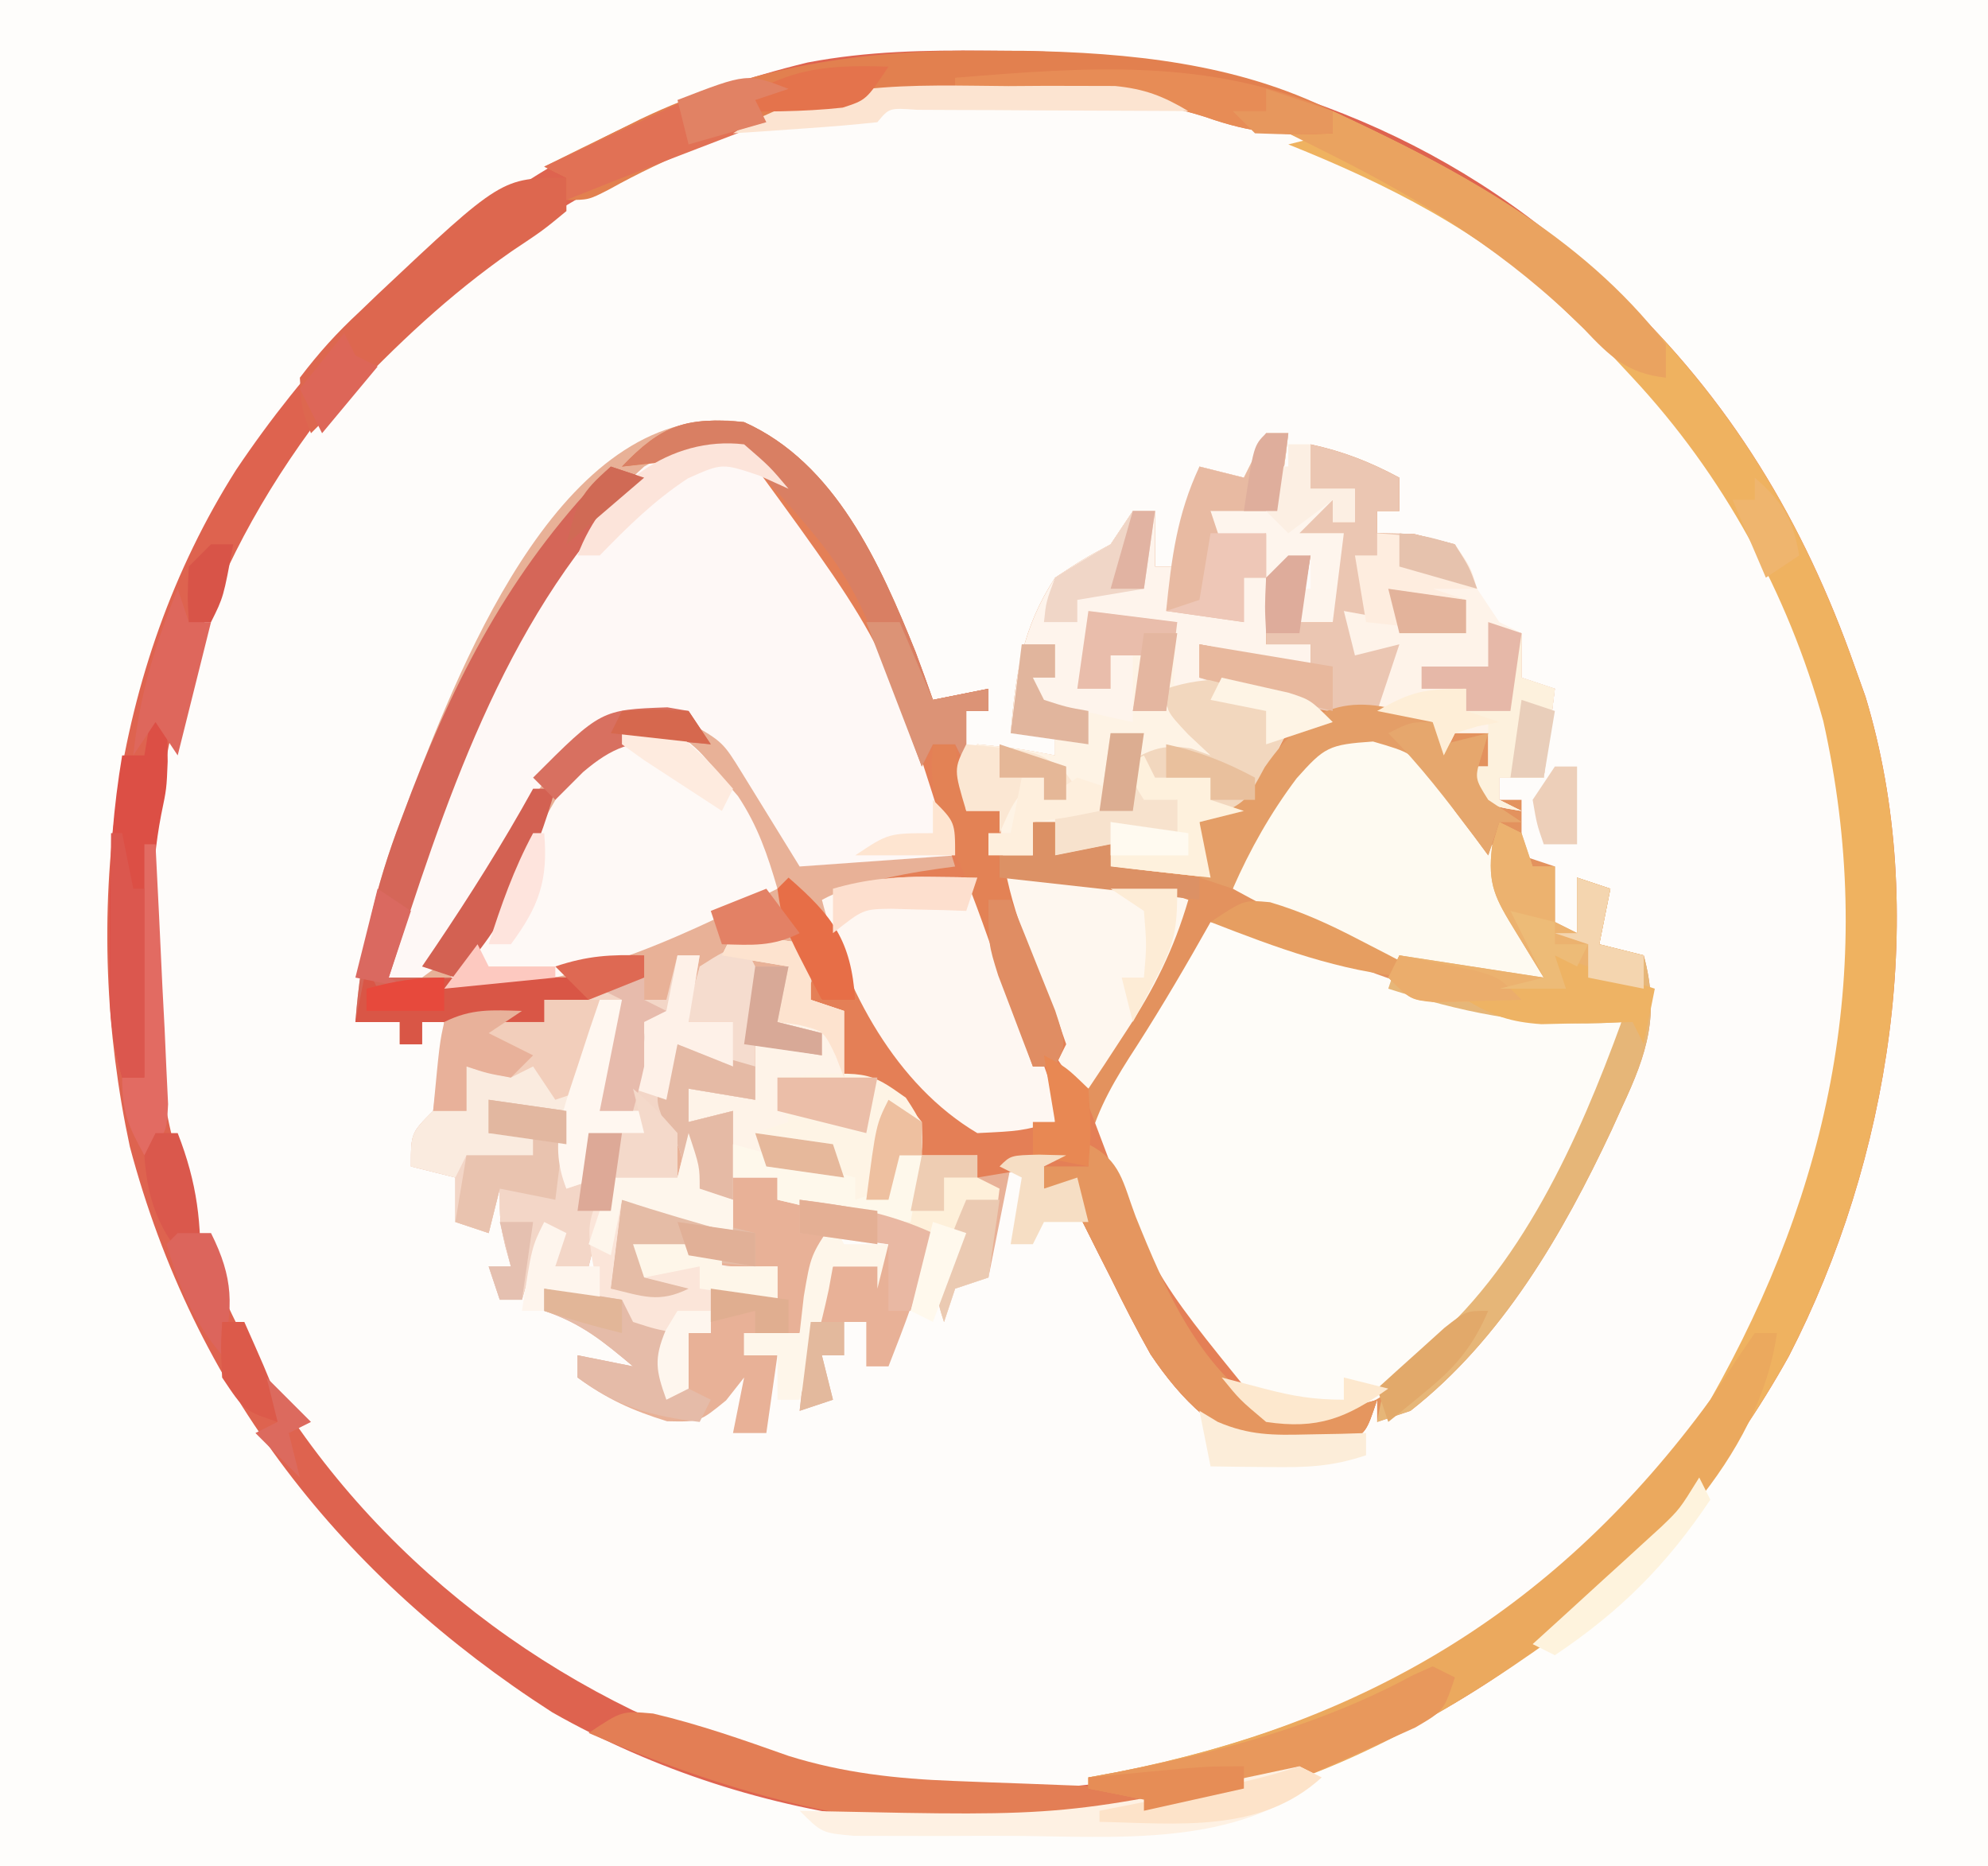 <?xml version="1.0" encoding="UTF-8"?>
<svg version="1.1" xmlns="http://www.w3.org/2000/svg" width="179" height="168">
<rect width="100%" height="100%" fill="#333333" stroke="none"/>
<path d="M0 0 C59.07 0 118.14 0 179 0 C179 55.44 179 110.88 179 168 C119.93 168 60.86 168 0 168 C0 112.56 0 57.12 0 0 Z " fill="#FEFCFA" transform="translate(0,0)"/>
<path d="M0 0 C59.07 0 118.14 0 179 0 C179 55.44 179 110.88 179 168 C119.93 168 60.86 168 0 168 C0 112.56 0 57.12 0 0 Z M36 25 C34.865 25.996 34.865 25.996 33.707 27.012 C19.346 40.384 10.661 59.632 9.785 79.184 C9.151 101.149 15.746 122.319 30.625 138.75 C44.914 153.851 63.405 163.451 84.41 164.203 C108.037 164.599 129.036 158.083 146.483 141.611 C161.678 126.716 169.817 106.055 170.293 84.948 C170.445 65.373 164.375 46.662 151 32 C150.223 31.12 149.445 30.239 148.645 29.332 C134.989 14.709 115.983 5.398 95.863 4.664 C72.436 4.338 53.679 9.031 36 25 Z " fill="#FEFDFB" transform="translate(0,0)"/>
<path d="M0 0 C8.197 3.663 12.232 12.725 15.438 20.688 C15.97 22.121 16.496 23.557 17 25 C18.65 24.67 20.3 24.34 22 24 C22 24.66 22 25.32 22 26 C21.34 26 20.68 26 20 26 C20 28.97 20 31.94 20 35 C20.99 35 21.98 35 23 35 C23.108 36.16 23.217 37.32 23.328 38.516 C23.877 42.882 25.129 46.677 26.75 50.75 C27.019 51.443 27.288 52.136 27.564 52.851 C28.366 54.905 29.181 56.953 30 59 C30.428 60.083 30.856 61.166 31.297 62.281 C36.629 76.476 36.629 76.476 46 88 C46.33 88.33 46.66 88.66 47 89 C50.526 89.157 53.619 89.04 57 88 C56 91 56 91 54 92 C52.082 92.309 52.082 92.309 49.812 92.438 C49.076 92.498 48.34 92.559 47.582 92.621 C42.709 91.449 39.347 88.005 36.597 83.913 C35.34 81.682 34.184 79.427 33.062 77.125 C32.665 76.341 32.267 75.558 31.857 74.75 C30.891 72.84 29.943 70.921 29 69 C28.34 69 27.68 69 27 69 C27 68.34 27 67.68 27 67 C26.01 67 25.02 67 24 67 C23.34 70.3 22.68 73.6 22 77 C21.01 77.33 20.02 77.66 19 78 C18.505 79.485 18.505 79.485 18 81 C16.792 77.377 17.457 76.359 19 73 C18.01 72.505 18.01 72.505 17 72 C16.897 72.66 16.794 73.32 16.688 74 C15.808 77.838 14.43 81.331 13 85 C12.34 85 11.68 85 11 85 C11 83.68 11 82.36 11 81 C10.34 81 9.68 81 9 81 C9 81.99 9 82.98 9 84 C8.34 84 7.68 84 7 84 C7.33 85.32 7.66 86.64 8 88 C7.01 88.33 6.02 88.66 5 89 C5.479 84.286 5.968 80.334 8 76 C9.32 76 10.64 76 12 76 C12.33 75.34 12.66 74.68 13 74 C11.35 73.67 9.7 73.34 8 73 C7.01 75.97 6.02 78.94 5 82 C3.35 82 1.7 82 0 82 C0 82.66 0 83.32 0 84 C0.99 84 1.98 84 3 84 C2.67 86.31 2.34 88.62 2 91 C1.01 91 0.02 91 -1 91 C-0.67 89.35 -0.34 87.7 0 86 C-0.536 86.681 -1.073 87.361 -1.625 88.062 C-4 90 -4 90 -6.938 89.938 C-10.042 88.987 -12.386 87.922 -15 86 C-15 85.34 -15 84.68 -15 84 C-13.35 84.33 -11.7 84.66 -10 85 C-12.688 82.748 -14.646 81.118 -18 80 C-18 79.34 -18 78.68 -18 78 C-15.657 78.256 -13.322 78.593 -11 79 C-10.505 79.99 -10.505 79.99 -10 81 C-7.975 81.652 -7.975 81.652 -6 82 C-6.186 82.639 -6.371 83.279 -6.562 83.938 C-6.707 84.618 -6.851 85.299 -7 86 C-6.505 86.495 -6.505 86.495 -6 87 C-5.67 85.35 -5.34 83.7 -5 82 C-4.34 82 -3.68 82 -3 82 C-3 80.68 -3 79.36 -3 78 C-0.03 78.495 -0.03 78.495 3 79 C3 78.01 3 77.02 3 76 C2.237 76.021 1.474 76.041 0.688 76.062 C-2 76 -2 76 -5 75 C-6.32 75 -7.64 75 -9 75 C-9 75.66 -9 76.32 -9 77 C-7.68 77.33 -6.36 77.66 -5 78 C-7.667 79.333 -9.167 78.671 -12 78 C-11.67 75.36 -11.34 72.72 -11 70 C-7.59 70.787 -4.311 71.871 -1 73 C-1 72.01 -1 71.02 -1 70 C-2.32 69.67 -3.64 69.34 -5 69 C-5 67.68 -5 66.36 -5 65 C-5.33 65.99 -5.66 66.98 -6 68 C-7.98 68 -9.96 68 -12 68 C-12.144 68.578 -12.289 69.155 -12.438 69.75 C-12.958 71.833 -13.479 73.917 -14 76 C-14.99 76 -15.98 76 -17 76 C-17.33 74.68 -17.66 73.36 -18 72 C-18.66 74.31 -19.32 76.62 -20 79 C-20.66 79 -21.32 79 -22 79 C-22.33 78.01 -22.66 77.02 -23 76 C-22.34 76 -21.68 76 -21 76 C-21.165 75.402 -21.33 74.804 -21.5 74.188 C-22 72 -22 72 -22 69 C-22.33 70.32 -22.66 71.64 -23 73 C-23.99 72.67 -24.98 72.34 -26 72 C-26 70.68 -26 69.36 -26 68 C-27.32 67.67 -28.64 67.34 -30 67 C-30 64 -30 64 -28 62 C-27.542 60.028 -27.542 60.028 -27.375 57.875 C-27.251 56.596 -27.128 55.318 -27 54 C-27.66 54 -28.32 54 -29 54 C-29 54.66 -29 55.32 -29 56 C-29.66 56 -30.32 56 -31 56 C-31 55.34 -31 54.68 -31 54 C-32.32 54 -33.64 54 -35 54 C-34.49 47.434 -33.225 41.888 -30.875 35.75 C-30.562 34.924 -30.249 34.099 -29.927 33.248 C-25.241 21.172 -16.045 -2.292 0 0 Z " fill="#E8B197" transform="translate(67,38)"/>
<path d="M0 0 C0.66 0 1.32 0 2 0 C1.744 2.343 1.407 4.678 1 7 C-1.491 8.245 -2.411 7.777 -5 7 C-4.34 7.66 -3.68 8.32 -3 9 C-2.01 9 -1.02 9 0 9 C0.33 9.99 0.66 10.98 1 12 C1.99 11.67 2.98 11.34 4 11 C3.67 12.98 3.34 14.96 3 17 C3.99 17 4.98 17 6 17 C5.979 16.051 5.959 15.102 5.938 14.125 C6 11 6 11 7 9 C5.68 9 4.36 9 3 9 C3.33 8.01 3.66 7.02 4 6 C4.66 6 5.32 6 6 6 C6 6.66 6 7.32 6 8 C6.66 8 7.32 8 8 8 C8 7.01 8 6.02 8 5 C6.68 5 5.36 5 4 5 C4 3.68 4 2.36 4 1 C6.929 1.628 9.361 2.586 12 4 C12 4.99 12 5.98 12 7 C11.34 7 10.68 7 10 7 C10 7.66 10 8.32 10 9 C11.093 9.021 12.186 9.041 13.312 9.062 C14.529 9.372 15.746 9.681 17 10 C18.75 13.5 18.75 13.5 20 17 C20.99 17.33 21.98 17.66 23 18 C23 19.32 23 20.64 23 22 C23.99 22.33 24.98 22.66 26 23 C25.67 25.64 25.34 28.28 25 31 C23.68 31 22.36 31 21 31 C21 31.66 21 32.32 21 33 C21.66 33 22.32 33 23 33 C23 34.65 23 36.3 23 38 C23.99 38.33 24.98 38.66 26 39 C26 40.65 26 42.3 26 44 C26.99 44.495 26.99 44.495 28 45 C28 43.35 28 41.7 28 40 C28.99 40.33 29.98 40.66 31 41 C30.67 42.65 30.34 44.3 30 46 C31.32 46.33 32.64 46.66 34 47 C35.441 52.318 34.32 55.798 32.062 60.625 C31.745 61.324 31.427 62.022 31.1 62.742 C26.731 72.06 21.222 81.568 13 88 C12.01 88.33 11.02 88.66 10 89 C10 88.34 10 87.68 10 87 C9.464 87.33 8.928 87.66 8.375 88 C5.28 89.303 3.334 89.476 0 89 C-9.492 81.36 -14.65 69.047 -18.141 57.66 C-18.887 55.348 -19.699 53.085 -20.547 50.809 C-20.826 50.05 -21.105 49.292 -21.393 48.511 C-21.956 46.984 -22.528 45.459 -23.107 43.938 C-24.483 40.17 -25.237 37.829 -24 34 C-24.99 34 -25.98 34 -27 34 C-27.625 32.125 -27.625 32.125 -28 30 C-27.34 29.34 -26.68 28.68 -26 28 C-22.375 28.375 -22.375 28.375 -19 29 C-19 28.34 -19 27.68 -19 27 C-20.32 27 -21.64 27 -23 27 C-22.541 21.675 -21.983 17.581 -19 13 C-16.438 11.312 -16.438 11.312 -14 10 C-13.34 9.01 -12.68 8.02 -12 7 C-11.34 7 -10.68 7 -10 7 C-10 8.65 -10 10.3 -10 12 C-9.34 12 -8.68 12 -8 12 C-7.856 11.258 -7.711 10.515 -7.562 9.75 C-7.098 7.48 -6.581 5.242 -6 3 C-4.68 3.33 -3.36 3.66 -2 4 C-1.34 2.68 -0.68 1.36 0 0 Z " fill="#E3925E" transform="translate(114,39)"/>
<path d="M0 0 C1.137 0.009 2.275 0.018 3.447 0.027 C22.221 0.412 40.224 6.615 54.25 19.438 C55.588 20.638 55.588 20.638 56.953 21.863 C67.002 31.349 73.666 42.399 78.25 55.438 C78.57 56.333 78.889 57.229 79.219 58.152 C85.045 77.384 81.4 99.888 72.332 117.493 C61.387 137.172 44.091 151.05 22.375 157.25 C1.773 162.578 -20.531 160.074 -39.02 149.582 C-58.05 137.343 -71.255 120.518 -77.059 98.656 C-81.47 78.118 -78.868 55.672 -67.488 37.73 C-55.093 19.284 -37.769 6.324 -16.028 1.062 C-10.678 0.043 -5.432 -0.052 0 0 Z M-58.75 31.438 C-69.986 45.715 -75.117 60.654 -75.062 78.75 C-75.079 79.801 -75.095 80.852 -75.111 81.936 C-75.116 89.504 -73.91 96.197 -71.75 103.438 C-71.408 104.6 -71.067 105.763 -70.715 106.961 C-63.957 125.72 -49.658 140.68 -31.815 149.381 C-11.459 158.625 8.899 158.687 29.938 151.188 C43.184 145.786 54.57 136.811 63.25 125.438 C63.985 124.494 63.985 124.494 64.734 123.531 C76.32 107.526 79.945 87.088 77.852 67.758 C75.511 53.379 69.194 40.116 59.25 29.438 C58.043 28.138 58.043 28.138 56.812 26.812 C55.967 26.029 55.121 25.245 54.25 24.438 C53.617 23.823 52.984 23.208 52.332 22.574 C44.997 15.681 36.65 11.003 27.25 7.438 C26.446 7.086 25.641 6.734 24.812 6.371 C-5.49 -5.194 -38.26 8.472 -58.75 31.438 Z " fill="#DE634F" transform="translate(88.75,4.562)"/>
<path d="M0 0 C4.324 0.57 7.844 1.647 11.812 3.438 C20.141 7.001 28.008 8.287 37 9 C35.041 21.387 26.228 34.037 16.641 41.879 C12.732 44.55 9.795 45.685 5 45 C-2.536 38.934 -8.199 29.18 -11 20 C-10.131 16.661 -8.499 14.001 -6.625 11.125 C-4.29 7.48 -2.122 3.773 0 0 Z " fill="#FEFCF8" transform="translate(109,83)"/>
<path d="M0 0 C2.438 1.938 2.438 1.938 5 5 C5.677 5.808 5.677 5.808 6.367 6.633 C12.037 14.203 19 27.377 19 37 C14.38 37.33 9.76 37.66 5 38 C3.275 35.201 1.549 32.401 -0.176 29.602 C-1.904 26.802 -1.904 26.802 -5 25 C-9.083 24.441 -9.083 24.441 -13 25 C-17.375 28.589 -19.671 32.658 -22.125 37.625 C-26.366 46.106 -26.366 46.106 -29 48 C-29.99 48 -30.98 48 -32 48 C-29.158 31.802 -21.333 13.112 -9 2 C-5.835 0.163 -3.679 -0.628 0 0 Z " fill="#FEF8F6" transform="translate(67,40)"/>
<path d="M0 0 C8.197 3.663 12.232 12.725 15.438 20.688 C15.97 22.121 16.496 23.557 17 25 C18.65 24.67 20.3 24.34 22 24 C22 24.66 22 25.32 22 26 C21.34 26 20.68 26 20 26 C20 28.97 20 31.94 20 35 C20.99 35 21.98 35 23 35 C23.108 36.16 23.217 37.32 23.328 38.516 C23.877 42.882 25.129 46.677 26.75 50.75 C27.019 51.443 27.288 52.136 27.564 52.851 C28.366 54.905 29.181 56.953 30 59 C30.428 60.083 30.856 61.166 31.297 62.281 C36.629 76.476 36.629 76.476 46 88 C46.33 88.33 46.66 88.66 47 89 C50.526 89.157 53.619 89.04 57 88 C56 91 56 91 54 92 C52.082 92.309 52.082 92.309 49.812 92.438 C49.076 92.498 48.34 92.559 47.582 92.621 C42.709 91.449 39.347 88.005 36.597 83.913 C35.34 81.682 34.184 79.427 33.062 77.125 C32.665 76.341 32.267 75.558 31.857 74.75 C30.891 72.84 29.943 70.921 29 69 C28.34 69 27.68 69 27 69 C27 68.34 27 67.68 27 67 C24.03 67.495 24.03 67.495 21 68 C21 67.34 21 66.68 21 66 C20.237 66.103 19.474 66.206 18.688 66.312 C17.801 66.209 16.914 66.106 16 66 C14.438 63.625 14.438 63.625 13 61 C10.933 59.672 10.933 59.672 9 59 C9 57.02 9 55.04 9 53 C7.68 52.67 6.36 52.34 5 52 C5.66 51.01 6.32 50.02 7 49 C7 49.99 7 50.98 7 52 C7.99 52 8.98 52 10 52 C8.515 47.545 8.515 47.545 7 43 C10.976 41.193 14.685 40.564 19 40 C12.912 20.318 12.912 20.318 1 4 C0.67 3.67 0.34 3.34 0 3 C-1.858 3.09 -3.712 3.246 -5.562 3.438 C-6.574 3.539 -7.586 3.641 -8.629 3.746 C-9.411 3.83 -10.194 3.914 -11 4 C-7.434 0.272 -5.245 -0.504 0 0 Z " fill="#E47F56" transform="translate(67,38)"/>
<path d="M0 0 C8.354 3.909 16.09 7.774 23 14 C24.342 15.203 24.342 15.203 25.711 16.43 C35.752 25.921 42.417 36.962 47 50 C47.32 50.896 47.639 51.792 47.969 52.715 C53.795 71.946 50.15 94.451 41.082 112.055 C30.033 131.922 12.696 145.535 -9.125 151.938 C-12.523 152.86 -13.588 153.137 -17 152 C-18.664 151.652 -20.33 151.316 -22 151 C-22 150.67 -22 150.34 -22 150 C-21.14 149.841 -20.28 149.683 -19.395 149.52 C2.568 145.184 21.276 134.953 34 116 C44.861 96.852 49.052 76.756 44.168 54.902 C40.969 43.364 35.149 32.75 27 24 C26.175 23.113 25.35 22.226 24.5 21.312 C23.675 20.549 22.85 19.786 22 19 C21.441 18.459 20.881 17.917 20.305 17.359 C13.236 10.777 4.915 6.566 -4 3 C-2.68 2.67 -1.36 2.34 0 2 C0 1.34 0 0.68 0 0 Z " fill="#EFB260" transform="translate(120,10)"/>
<path d="M0 0 C0.66 0 1.32 0 2 0 C1.744 2.343 1.407 4.678 1 7 C-1.491 8.245 -2.411 7.777 -5 7 C-4.34 7.66 -3.68 8.32 -3 9 C-2.01 9 -1.02 9 0 9 C0 12.3 0 15.6 0 19 C1.32 19 2.64 19 4 19 C4 19.66 4 20.32 4 21 C0.7 20.34 -2.6 19.68 -6 19 C-6 19.99 -6 20.98 -6 22 C-4.144 22.155 -4.144 22.155 -2.25 22.312 C1.279 22.738 3.372 23.481 6 26 C5.072 26.124 5.072 26.124 4.125 26.25 C1.86 26.793 1.86 26.793 0.938 28.812 C0.628 29.534 0.319 30.256 0 31 C-1.438 33.25 -1.438 33.25 -3 35 C-3.99 35 -4.98 35 -6 35 C-5.67 36.65 -5.34 38.3 -5 40 C-7.97 39.67 -10.94 39.34 -14 39 C-14 38.34 -14 37.68 -14 37 C-16.475 37.495 -16.475 37.495 -19 38 C-19 37.01 -19 36.02 -19 35 C-19.66 35 -20.32 35 -21 35 C-21 35.99 -21 36.98 -21 38 C-22.32 38 -23.64 38 -25 38 C-24.67 36.68 -24.34 35.36 -24 34 C-24.99 34 -25.98 34 -27 34 C-27.625 32.125 -27.625 32.125 -28 30 C-27.34 29.34 -26.68 28.68 -26 28 C-22.375 28.375 -22.375 28.375 -19 29 C-19 28.34 -19 27.68 -19 27 C-20.32 27 -21.64 27 -23 27 C-22.541 21.675 -21.983 17.581 -19 13 C-16.438 11.312 -16.438 11.312 -14 10 C-13.34 9.01 -12.68 8.02 -12 7 C-11.34 7 -10.68 7 -10 7 C-10 8.65 -10 10.3 -10 12 C-9.34 12 -8.68 12 -8 12 C-7.856 11.258 -7.711 10.515 -7.562 9.75 C-7.098 7.48 -6.581 5.242 -6 3 C-4.68 3.33 -3.36 3.66 -2 4 C-1.34 2.68 -0.68 1.36 0 0 Z " fill="#FEF4EC" transform="translate(114,39)"/>
<path d="M0 0 C0.66 0 1.32 0 2 0 C1.67 1.98 1.34 3.96 1 6 C2.32 6 3.64 6 5 6 C5 7.32 5 8.64 5 10 C3.35 9.34 1.7 8.68 0 8 C-0.762 12.316 -1.161 15.744 0 20 C-1.98 20 -3.96 20 -6 20 C-6.144 20.578 -6.289 21.155 -6.438 21.75 C-6.958 23.833 -7.479 25.917 -8 28 C-8.99 28 -9.98 28 -11 28 C-11.33 26.68 -11.66 25.36 -12 24 C-12.66 26.31 -13.32 28.62 -14 31 C-14.66 31 -15.32 31 -16 31 C-16.33 30.01 -16.66 29.02 -17 28 C-16.34 28 -15.68 28 -15 28 C-15.165 27.402 -15.33 26.804 -15.5 26.188 C-16 24 -16 24 -16 21 C-16.33 22.32 -16.66 23.64 -17 25 C-17.99 24.67 -18.98 24.34 -20 24 C-20 22.68 -20 21.36 -20 20 C-21.32 19.67 -22.64 19.34 -24 19 C-24 16 -24 16 -22 14 C-21.542 12.028 -21.542 12.028 -21.375 9.875 C-21.251 8.596 -21.128 7.317 -21 6 C-14.25 4.875 -14.25 4.875 -12 6 C-12 5.34 -12 4.68 -12 4 C-9.03 3.34 -6.06 2.68 -3 2 C-3 2.66 -3 3.32 -3 4 C-2.34 4 -1.68 4 -1 4 C-0.67 2.68 -0.34 1.36 0 0 Z " fill="#F3D6C7" transform="translate(61,86)"/>
<path d="M0 0 C2.929 0.628 5.361 1.586 8 3 C8 3.99 8 4.98 8 6 C7.34 6 6.68 6 6 6 C6 6.66 6 7.32 6 8 C7.093 8.021 8.186 8.041 9.312 8.062 C10.529 8.372 11.746 8.681 13 9 C14.75 12.5 14.75 12.5 16 16 C16.99 16.33 17.98 16.66 19 17 C19 18.32 19 19.64 19 21 C19.99 21.33 20.98 21.66 22 22 C21.67 24.64 21.34 27.28 21 30 C19.68 30 18.36 30 17 30 C17 30.66 17 31.32 17 32 C17.66 32.33 18.32 32.66 19 33 C17.062 32.688 17.062 32.688 15 32 C14.67 31.01 14.34 30.02 14 29 C14.66 29 15.32 29 16 29 C16 28.01 16 27.02 16 26 C15.01 26 14.02 26 13 26 C12.67 26.66 12.34 27.32 12 28 C11.67 27.01 11.34 26.02 11 25 C10.322 24.963 9.644 24.925 8.945 24.887 C2.269 24.415 -3.677 23.181 -10 21 C-10 20.01 -10 19.02 -10 18 C-5.05 18.99 -5.05 18.99 0 20 C0 19.34 0 18.68 0 18 C-1.32 18 -2.64 18 -4 18 C-4 16.02 -4 14.04 -4 12 C-2.68 11.34 -1.36 10.68 0 10 C-0.33 11.98 -0.66 13.96 -1 16 C-0.01 16 0.98 16 2 16 C1.979 15.051 1.959 14.102 1.938 13.125 C2 10 2 10 3 8 C1.68 8 0.36 8 -1 8 C-0.67 7.01 -0.34 6.02 0 5 C0.66 5 1.32 5 2 5 C2 5.66 2 6.32 2 7 C2.66 7 3.32 7 4 7 C4 6.01 4 5.02 4 4 C2.68 4 1.36 4 0 4 C0 2.68 0 1.36 0 0 Z " fill="#EBC6B2" transform="translate(118,40)"/>
<path d="M0 0 C1.949 1.539 1.949 1.539 3.688 3.625 C4.269 4.298 4.85 4.971 5.449 5.664 C7.226 8.341 8.106 10.926 9 14 C-0.488 18.729 -10.174 23.353 -21 23 C-19.575 20.625 -18.149 18.251 -16.719 15.879 C-15.598 14.001 -14.493 12.113 -13.406 10.215 C-12.901 9.34 -12.396 8.464 -11.875 7.562 C-11.419 6.759 -10.962 5.956 -10.492 5.129 C-7.655 1.081 -5.044 -0.842 0 0 Z " fill="#FEF9F6" transform="translate(61,66)"/>
<path d="M0 0 C8.458 3.537 11.997 12.398 15.438 20.438 C15.438 21.098 15.438 21.758 15.438 22.438 C5.586 23.354 -4.079 19.095 -12.562 14.438 C-11.066 7.786 -7.143 0.877 0 0 Z " fill="#FEFAF1" transform="translate(123.562,65.562)"/>
<path d="M0 0 C0.808 0.009 1.615 0.018 2.448 0.027 C3.062 0.039 3.676 0.051 4.309 0.062 C5.48 3.352 6.645 6.645 7.809 9.938 C8.142 10.875 8.476 11.812 8.82 12.777 C9.136 13.673 9.452 14.569 9.777 15.492 C10.071 16.32 10.364 17.147 10.666 18 C11.309 20.062 11.309 20.062 11.309 22.062 C8.184 22.875 8.184 22.875 4.309 23.062 C-3.039 18.714 -7.559 10.166 -9.691 2.062 C-6.354 0.34 -3.692 -0.054 0 0 Z " fill="#FEF7F2" transform="translate(83.691,78.938)"/>
<path d="M0 0 C0.66 0.33 1.32 0.66 2 1 C2.33 1.99 2.66 2.98 3 4 C3.66 4 4.32 4 5 4 C5 5.65 5 7.3 5 9 C5.66 9.33 6.32 9.66 7 10 C7 8.35 7 6.7 7 5 C7.99 5.33 8.98 5.66 10 6 C9.67 7.65 9.34 9.3 9 11 C10.32 11.33 11.64 11.66 13 12 C14.441 17.318 13.32 20.798 11.062 25.625 C10.745 26.324 10.427 27.022 10.1 27.742 C5.731 37.06 0.222 46.568 -8 53 C-9.485 53.495 -9.485 53.495 -11 54 C-10.397 50.425 -10.075 50.059 -7 47.625 C1.899 40.374 7.162 28.529 11 18 C10.109 18.052 10.109 18.052 9.199 18.105 C2.337 18.33 -3.481 17.082 -10 15 C-9.67 14.01 -9.34 13.02 -9 12 C-4.71 12.66 -0.42 13.32 4 14 C3.154 12.618 2.309 11.236 1.438 9.812 C-0.351 6.89 -1.08 5.644 -0.652 2.199 C-0.437 1.473 -0.222 0.748 0 0 Z " fill="#E6B678" transform="translate(135,74)"/>
<path d="M0 0 C0.66 0 1.32 0 2 0 C0.355 11.435 -9.307 20.556 -18.008 27.348 C-28.105 34.634 -39.523 41.065 -52 43 C-52.99 42.67 -53.98 42.34 -55 42 C-56.664 41.652 -58.33 41.316 -60 41 C-60 40.67 -60 40.34 -60 40 C-59.14 39.841 -58.28 39.683 -57.395 39.52 C-34.82 35.064 -17.67 24.701 -4 6 C-3.198 4.799 -2.404 3.592 -1.625 2.375 C-1.089 1.591 -0.552 0.807 0 0 Z " fill="#EBA95E" transform="translate(158,120)"/>
<path d="M0 0 C2.31 0.33 4.62 0.66 7 1 C7 2.65 7 4.3 7 6 C7.99 6.33 8.98 6.66 10 7 C10 8.98 10 10.96 10 13 C10.897 13.155 10.897 13.155 11.812 13.312 C14.393 14.124 15.358 14.862 17 17 C17.074 19.262 17.074 19.262 16.688 21.688 C16.568 22.496 16.448 23.304 16.324 24.137 C16.217 24.752 16.11 25.366 16 26 C13.202 26 11.021 25.628 8.312 25 C7.504 24.814 6.696 24.629 5.863 24.438 C5.248 24.293 4.634 24.149 4 24 C4 23.34 4 22.68 4 22 C2.68 22 1.36 22 0 22 C0 20.02 0 18.04 0 16 C-1.32 16.33 -2.64 16.66 -4 17 C-4 16.01 -4 15.02 -4 14 C-1.03 14.495 -1.03 14.495 2 15 C2 13.35 2 11.7 2 10 C4.97 10.495 4.97 10.495 8 11 C8 10.34 8 9.68 8 9 C6.68 8.67 5.36 8.34 4 8 C4.33 6.35 4.66 4.7 5 3 C2.03 2.505 2.03 2.505 -1 2 C-0.67 1.34 -0.34 0.68 0 0 Z " fill="#FEF3E8" transform="translate(66,84)"/>
<path d="M0 0 C2.64 0.33 5.28 0.66 8 1 C7.918 2.258 7.835 3.516 7.75 4.812 C7.683 6.988 7.683 6.988 8 9 C9.842 11.053 9.842 11.053 12 12 C11.67 12.66 11.34 13.32 11 14 C9.68 13.34 8.36 12.68 7 12 C6.67 12.99 6.34 13.98 6 15 C5.34 15 4.68 15 4 15 C4.33 15.66 4.66 16.32 5 17 C5.99 17 6.98 17 8 17 C8 17.99 8 18.98 8 20 C6.02 19.67 4.04 19.34 2 19 C2 19.66 2 20.32 2 21 C0.35 21.33 -1.3 21.66 -3 22 C-3 21.01 -3 20.02 -3 19 C-3.66 19 -4.32 19 -5 19 C-5 19.99 -5 20.98 -5 22 C-6.32 22 -7.64 22 -9 22 C-8.67 20.68 -8.34 19.36 -8 18 C-8.99 18 -9.98 18 -11 18 C-11.625 16.125 -11.625 16.125 -12 14 C-11.34 13.34 -10.68 12.68 -10 12 C-6.375 12.375 -6.375 12.375 -3 13 C-3 12.34 -3 11.68 -3 11 C-4.32 11 -5.64 11 -7 11 C-6.67 8.36 -6.34 5.72 -6 3 C-5.01 3 -4.02 3 -3 3 C-3 3.99 -3 4.98 -3 6 C-3.66 6 -4.32 6 -5 6 C-4.207 8.17 -4.207 8.17 -2.152 8.633 C-1.421 8.795 -0.691 8.958 0.062 9.125 C1.163 9.376 1.163 9.376 2.285 9.633 C2.851 9.754 3.417 9.875 4 10 C4 9.196 4 8.391 4 7.562 C4 6.375 4 5.188 4 4 C3.34 4 2.68 4 2 4 C2 4.99 2 5.98 2 7 C1.01 7 0.02 7 -1 7 C-0.67 4.69 -0.34 2.38 0 0 Z " fill="#FEF3E5" transform="translate(98,55)"/>
<path d="M0 0 C1.127 0.004 2.255 0.008 3.416 0.012 C12.896 0.174 22.633 1.129 31.25 5.438 C31.25 6.098 31.25 6.758 31.25 7.438 C26.954 7.718 23.82 7.39 19.754 5.953 C13.827 4.12 8.232 3.941 2.062 4 C0.965 4.007 -0.133 4.014 -1.264 4.021 C-13.167 4.255 -23.406 6.652 -33.895 12.484 C-35.75 13.438 -35.75 13.438 -37.75 13.438 C-37.75 12.777 -37.75 12.117 -37.75 11.438 C-38.41 11.107 -39.07 10.777 -39.75 10.438 C-37.506 9.319 -35.256 8.218 -33 7.125 C-32.385 6.816 -31.77 6.508 -31.137 6.189 C-21.115 1.381 -11.035 -0.1 0 0 Z " fill="#E2804F" transform="translate(88.75,4.562)"/>
<path d="M0 0 C2.31 0 4.62 0 7 0 C7.22 3.856 6.604 6.492 5 10 C6.32 10 7.64 10 9 10 C9 10.66 9 11.32 9 12 C7.35 12 5.7 12 4 12 C4.33 13.32 4.66 14.64 5 16 C4.01 16.33 3.02 16.66 2 17 C1.066 13.99 0.956 13.133 2 10 C-0.31 9.67 -2.62 9.34 -5 9 C-5 9.99 -5 10.98 -5 12 C-3.68 12 -2.36 12 -1 12 C-1 12.66 -1 13.32 -1 14 C-2.98 14 -4.96 14 -7 14 C-7.33 14.66 -7.66 15.32 -8 16 C-9.32 15.67 -10.64 15.34 -12 15 C-12 12 -12 12 -10 10 C-9.542 8.028 -9.542 8.028 -9.375 5.875 C-9.251 4.596 -9.127 3.317 -9 2 C-2.25 0.875 -2.25 0.875 0 2 C0 1.34 0 0.68 0 0 Z " fill="#FAEBDF" transform="translate(49,90)"/>
<path d="M0 0 C0.99 0.33 1.98 0.66 3 1 C2.399 1.57 2.399 1.57 1.785 2.152 C-9.755 14.111 -15.021 30.52 -20 46 C-14.39 46 -8.78 46 -3 46 C-2.67 46.66 -2.34 47.32 -2 48 C-3.32 48 -4.64 48 -6 48 C-6 48.66 -6 49.32 -6 50 C-9.63 50 -13.26 50 -17 50 C-17 50.66 -17 51.32 -17 52 C-17.66 52 -18.32 52 -19 52 C-19 51.34 -19 50.68 -19 50 C-20.32 50 -21.64 50 -23 50 C-22.49 43.434 -21.225 37.889 -18.875 31.75 C-18.563 30.925 -18.251 30.1 -17.929 29.25 C-13.617 18.127 -8.498 8.543 0 0 Z " fill="#D56658" transform="translate(55,42)"/>
<path d="M0 0 C6.098 -0.221 11.216 -0.012 17 2 C15.689 6.462 13.929 9.996 11.375 13.875 C10.743 14.842 10.112 15.809 9.461 16.805 C8.738 17.891 8.738 17.891 8 19 C4.625 17.312 4.098 13.449 2.875 10.062 C2.598 9.321 2.321 8.579 2.035 7.814 C0 2.285 0 2.285 0 0 Z " fill="#FEF7EF" transform="translate(90,79)"/>
<path d="M0 0 C1.938 0.25 1.938 0.25 4 1 C4.66 1.99 5.32 2.98 6 4 C6.66 4.33 7.32 4.66 8 5 C8 6.32 8 7.64 8 9 C8.99 9.33 9.98 9.66 11 10 C10.67 12.64 10.34 15.28 10 18 C8.68 18 7.36 18 6 18 C6 18.66 6 19.32 6 20 C6.66 20.33 7.32 20.66 8 21 C6.062 20.688 6.062 20.688 4 20 C3.67 19.01 3.34 18.02 3 17 C3.66 17 4.32 17 5 17 C5 16.01 5 15.02 5 14 C4.01 14 3.02 14 2 14 C1.67 14.66 1.34 15.32 1 16 C0.67 15.01 0.34 14.02 0 13 C-1.65 12.67 -3.3 12.34 -5 12 C-4.34 10.02 -3.68 8.04 -3 6 C-4.32 6.33 -5.64 6.66 -7 7 C-7.33 5.68 -7.66 4.36 -8 3 C-4.37 3.66 -0.74 4.32 3 5 C3 4.01 3 3.02 3 2 C1.68 1.67 0.36 1.34 -1 1 C-0.67 0.67 -0.34 0.34 0 0 Z " fill="#FEF3E9" transform="translate(129,52)"/>
<path d="M0 0 C2.5 1.562 2.5 1.562 4 3 C3.072 3.124 3.072 3.124 2.125 3.25 C-0.14 3.793 -0.14 3.793 -1.062 5.812 C-1.372 6.534 -1.681 7.256 -2 8 C-3.438 10.25 -3.438 10.25 -5 12 C-5.99 12 -6.98 12 -8 12 C-7.67 13.65 -7.34 15.3 -7 17 C-9.97 16.67 -12.94 16.34 -16 16 C-16 14.68 -16 13.36 -16 12 C-13.03 12.495 -13.03 12.495 -10 13 C-10 12.01 -10 11.02 -10 10 C-11.32 10.33 -12.64 10.66 -14 11 C-14.33 9.68 -14.66 8.36 -15 7 C-12.646 5.571 -11.52 4.913 -8.75 5.375 C-7.884 5.684 -7.884 5.684 -7 6 C-7.66 5.381 -8.32 4.763 -9 4.125 C-11 2 -11 2 -11 0 C-7.166 -1.278 -3.87 -0.911 0 0 Z " fill="#F2D7BE" transform="translate(116,62)"/>
<path d="M0 0 C4.18 0.984 8.144 2.38 12.188 3.812 C17.09 5.345 21.906 5.874 27.023 6.066 C28.087 6.108 29.15 6.15 30.246 6.193 C31.341 6.233 32.435 6.272 33.562 6.312 C34.68 6.356 35.798 6.399 36.949 6.443 C39.695 6.549 42.441 6.651 45.188 6.75 C44.188 8.75 44.188 8.75 42.383 9.365 C25.578 12.316 9.484 8.395 -5.812 1.75 C-2.812 -0.25 -2.812 -0.25 0 0 Z " fill="#E37E55" transform="translate(58.812,154.25)"/>
<path d="M0 0 C1 3 1 3 1 5 C1.99 5.33 2.98 5.66 4 6 C4 6.99 4 7.98 4 9 C0.646 8.051 -2.692 7.103 -6 6 C-6.33 8.64 -6.66 11.28 -7 14 C-5.02 14 -3.04 14 -1 14 C-1.99 13.67 -2.98 13.34 -4 13 C-4.33 12.01 -4.66 11.02 -5 10 C-2.36 10 0.28 10 3 10 C3 10.66 3 11.32 3 12 C4.65 12 6.3 12 8 12 C8 12.99 8 13.98 8 15 C5.03 14.505 5.03 14.505 2 14 C2 15.32 2 16.64 2 18 C1.34 18 0.68 18 0 18 C0 19.65 0 21.3 0 23 C-0.66 23.33 -1.32 23.66 -2 24 C-3.125 20.25 -3.125 20.25 -2 18 C-3.32 18 -4.64 18 -6 18 C-6 17.01 -6 16.02 -6 15 C-6.66 15 -7.32 15 -8 15 C-9.231 8.6 -9.231 8.6 -8.062 5.562 C-7.712 5.047 -7.361 4.531 -7 4 C-5.02 4 -3.04 4 -1 4 C-0.67 2.68 -0.34 1.36 0 0 Z " fill="#FBE5D9" transform="translate(62,102)"/>
<path d="M0 0 C11.127 5.207 22.323 11.027 30 21 C30 21.99 30 22.98 30 24 C26.482 23.609 24.963 22.086 22.594 19.586 C15.937 12.962 8.349 8.188 0 4 C-0.766 3.616 -1.531 3.232 -2.32 2.836 C-2.875 2.56 -3.429 2.284 -4 2 C-2.68 2 -1.36 2 0 2 C0 1.34 0 0.68 0 0 Z " fill="#EAA360" transform="translate(120,10)"/>
<path d="M0 0 C2.935 1.467 3.102 3.469 4.25 6.5 C6.945 13.182 9.866 19.911 16 24 C19.538 24.226 22.609 24.043 26 23 C25 26 25 26 23 27 C21.082 27.309 21.082 27.309 18.812 27.438 C18.076 27.498 17.34 27.559 16.582 27.621 C11.709 26.449 8.347 23.005 5.597 18.913 C4.34 16.682 3.184 14.427 2.062 12.125 C1.665 11.341 1.267 10.557 0.857 9.75 C-0.109 7.84 -1.057 5.921 -2 4 C-2.66 4 -3.32 4 -4 4 C-4 3.34 -4 2.68 -4 2 C-2.68 2 -1.36 2 0 2 C0 1.34 0 0.68 0 0 Z " fill="#E5965F" transform="translate(98,103)"/>
<path d="M0 0 C0.33 0.66 0.66 1.32 1 2 C1.99 2 2.98 2 4 2 C3.67 3.65 3.34 5.3 3 7 C4.32 7.33 5.64 7.66 7 8 C7 8.66 7 9.32 7 10 C4.03 9.505 4.03 9.505 1 9 C1 10.65 1 12.3 1 14 C-1.97 13.505 -1.97 13.505 -5 13 C-5 13.99 -5 14.98 -5 16 C-3.68 15.67 -2.36 15.34 -1 15 C-1 17.64 -1 20.28 -1 23 C-2.32 22.67 -3.64 22.34 -5 22 C-5.186 21.134 -5.186 21.134 -5.375 20.25 C-5.898 17.967 -5.898 17.967 -7.188 16.062 C-8 14 -8 14 -7.125 11.25 C-6.754 10.508 -6.383 9.765 -6 9 C-3.525 9.99 -3.525 9.99 -1 11 C-1 9.68 -1 8.36 -1 7 C-2.32 7 -3.64 7 -5 7 C-4.75 4.625 -4.75 4.625 -4 2 C-1.938 0.688 -1.938 0.688 0 0 Z " fill="#F5DCCE" transform="translate(67,85)"/>
<path d="M0 0 C8.197 3.663 12.232 12.725 15.438 20.688 C15.97 22.121 16.496 23.557 17 25 C18.65 24.67 20.3 24.34 22 24 C22 24.66 22 25.32 22 26 C21.34 26 20.68 26 20 26 C20 27.65 20 29.3 20 31 C19.67 30.34 19.34 29.68 19 29 C18.34 29 17.68 29 17 29 C16.67 29.66 16.34 30.32 16 31 C15.648 30.045 15.296 29.09 14.934 28.105 C9.869 13.844 9.869 13.844 0 3 C-2.754 2.975 -2.754 2.975 -5.688 3.375 C-6.681 3.486 -7.675 3.597 -8.699 3.711 C-9.458 3.806 -10.218 3.902 -11 4 C-7.434 0.272 -5.245 -0.504 0 0 Z " fill="#D97F63" transform="translate(67,38)"/>
<path d="M0 0 C0.66 0.33 1.32 0.66 2 1 C2.33 1.99 2.66 2.98 3 4 C3.66 4 4.32 4 5 4 C5 5.65 5 7.3 5 9 C5.66 9.33 6.32 9.66 7 10 C7 8.35 7 6.7 7 5 C7.99 5.33 8.98 5.66 10 6 C9.67 7.65 9.34 9.3 9 11 C10.32 11.33 11.64 11.66 13 12 C13 12.99 13 13.98 13 15 C9.625 14.453 7.918 13.945 5 12 C5.33 12.99 5.66 13.98 6 15 C2.908 15.899 0.092 16.163 -3.125 16.188 C-4.428 16.209 -4.428 16.209 -5.758 16.23 C-8 16 -8 16 -10 14 C-9.67 13.34 -9.34 12.68 -9 12 C-4.71 12.66 -0.42 13.32 4 14 C3.154 12.618 2.309 11.236 1.438 9.812 C-0.351 6.89 -1.08 5.644 -0.652 2.199 C-0.437 1.473 -0.222 0.748 0 0 Z " fill="#ECB26F" transform="translate(135,74)"/>
<path d="M0 0 C0 0.99 0 1.98 0 3 C-2.09 4.727 -2.09 4.727 -4.938 6.625 C-10.592 10.572 -15.272 15.006 -20 20 C-20.997 21.003 -21.995 22.005 -23 23 C-23.836 20.871 -23.836 20.871 -24 18 C-22.267 15.725 -20.694 13.984 -18.625 12.062 C-17.804 11.274 -17.804 11.274 -16.967 10.47 C-5.84 -0 -5.84 -0 0 0 Z " fill="#DD674F" transform="translate(51,16)"/>
<path d="M0 0 C8.117 -0.624 8.117 -0.624 11.562 1.812 C13 4 13 4 13 7 C12.34 7 11.68 7 11 7 C10.67 8.32 10.34 9.64 10 11 C9.01 11 8.02 11 7 11 C7 10.34 7 9.68 7 9 C4.36 8.67 1.72 8.34 -1 8 C-1.33 7.01 -1.66 6.02 -2 5 C-1.01 4.67 -0.02 4.34 1 4 C0.67 2.68 0.34 1.36 0 0 Z " fill="#FEF4E5" transform="translate(70,97)"/>
<path d="M0 0 C0.33 0.66 0.66 1.32 1 2 C2.32 1.67 3.64 1.34 5 1 C4.814 1.619 4.629 2.237 4.438 2.875 C3.763 5.042 3.763 5.042 5 7 C5.99 7.66 6.98 8.32 8 9 C7.34 9 6.68 9 6 9 C5.67 9.99 5.34 10.98 5 12 C4.588 11.443 4.175 10.886 3.75 10.312 C3.172 9.549 2.595 8.786 2 8 C1.423 7.113 0.845 6.226 0.25 5.312 C-1.914 2.757 -1.914 2.757 -5.375 1.75 C-9.369 2.025 -9.738 2.245 -12.25 5.062 C-14.594 8.183 -16.428 11.42 -18 15 C-18.99 14.67 -19.98 14.34 -21 14 C-21 12.35 -21 10.7 -21 9 C-20.422 8.794 -19.845 8.588 -19.25 8.375 C-16.741 7.068 -16.741 7.068 -15.125 4.062 C-10.856 -2.09 -6.796 -2.798 0 0 Z " fill="#E49E67" transform="translate(129,65)"/>
<path d="M0 0 C0.66 0.33 1.32 0.66 2 1 C1 4 1 4 -1.555 5.5 C-20.213 13.929 -20.213 13.929 -26 12 C-27.664 11.652 -29.33 11.316 -31 11 C-31 10.67 -31 10.34 -31 10 C-30.14 9.841 -29.28 9.683 -28.395 9.52 C-19.134 7.692 -10.12 5.316 -1.758 0.785 C-0.888 0.397 -0.888 0.397 0 0 Z " fill="#E8985C" transform="translate(129,150)"/>
<path d="M0 0 C0.33 0 0.66 0 1 0 C1.027 1.396 1.047 2.792 1.062 4.188 C1.074 4.965 1.086 5.742 1.098 6.543 C1 9 1 9 0.514 11.336 C0.009 13.953 -0.202 16.421 -0.316 19.082 C-0.358 20.013 -0.4 20.945 -0.443 21.904 C-0.502 23.344 -0.502 23.344 -0.562 24.812 C-0.606 25.792 -0.649 26.771 -0.693 27.779 C-0.799 30.186 -0.901 32.593 -1 35 C-1.66 35 -2.32 35 -3 35 C-3.778 32.24 -4.128 29.783 -4.133 26.918 C-4.134 26.15 -4.135 25.383 -4.137 24.592 C-4.133 23.798 -4.129 23.005 -4.125 22.188 C-4.129 21.406 -4.133 20.624 -4.137 19.818 C-4.129 15.109 -3.781 10.645 -3 6 C-2.34 6 -1.68 6 -1 6 C-0.67 4.02 -0.34 2.04 0 0 Z " fill="#DC4F45" transform="translate(14,62)"/>
<path d="M0 0 C0.66 0 1.32 0 2 0 C1.744 2.343 1.407 4.678 1 7 C-1.491 8.245 -2.411 7.777 -5 7 C-4.34 7.66 -3.68 8.32 -3 9 C-2.01 9 -1.02 9 0 9 C0 10.32 0 11.64 0 13 C-0.66 13 -1.32 13 -2 13 C-2 14.32 -2 15.64 -2 17 C-4.31 16.67 -6.62 16.34 -9 16 C-8.521 11.286 -8.032 7.334 -6 3 C-4.68 3.33 -3.36 3.66 -2 4 C-1.34 2.68 -0.68 1.36 0 0 Z " fill="#E8BAA2" transform="translate(114,39)"/>
<path d="M0 0 C1.65 0 3.3 0 5 0 C4.67 2.64 4.34 5.28 4 8 C3.01 8.33 2.02 8.66 1 9 C0.34 8.01 -0.32 7.02 -1 6 C-1.99 6.495 -1.99 6.495 -3 7 C-5.125 6.562 -5.125 6.562 -7 6 C-7 7.32 -7 8.64 -7 10 C-7.99 10 -8.98 10 -10 10 C-9.67 7.36 -9.34 4.72 -9 2 C-2.25 0.875 -2.25 0.875 0 2 C0 1.34 0 0.68 0 0 Z " fill="#F2CEBB" transform="translate(49,90)"/>
<path d="M0 0 C0.99 0.33 1.98 0.66 3 1 C3 2.32 3 3.64 3 5 C3.99 5.33 4.98 5.66 6 6 C5.67 8.64 5.34 11.28 5 14 C3.68 14 2.36 14 1 14 C1 14.66 1 15.32 1 16 C1.66 16.33 2.32 16.66 3 17 C1.062 16.688 1.062 16.688 -1 16 C-1.33 15.01 -1.66 14.02 -2 13 C-1.34 13 -0.68 13 0 13 C0 11.68 0 10.36 0 9 C-0.66 8.67 -1.32 8.34 -2 8 C-2 7.34 -2 6.68 -2 6 C-3.32 6 -4.64 6 -6 6 C-6 5.34 -6 4.68 -6 4 C-4.02 4 -2.04 4 0 4 C0 2.68 0 1.36 0 0 Z " fill="#FDF1DD" transform="translate(134,56)"/>
<path d="M0 0 C0.66 0 1.32 0 2 0 C2.33 1.98 2.66 3.96 3 6 C3.99 6 4.98 6 6 6 C6.093 7.578 6.093 7.578 6.188 9.188 C6.814 14.556 8.96 19.292 11.039 24.242 C11.515 25.607 11.515 25.607 12 27 C11.67 27.66 11.34 28.32 11 29 C10.34 29 9.68 29 9 29 C8.602 27.854 8.203 26.708 7.793 25.527 C7.258 23.997 6.723 22.467 6.188 20.938 C5.926 20.185 5.665 19.433 5.396 18.658 C4.145 15.089 2.849 11.583 1.312 8.125 C0.04 5.094 -0.294 3.235 0 0 Z " fill="#E38255" transform="translate(84,67)"/>
<path d="M0 0 C0.66 0 1.32 0 2 0 C2 1.32 2 2.64 2 4 C3.32 4 4.64 4 6 4 C6 4.99 6 5.98 6 7 C5.34 7 4.68 7 4 7 C4 6.34 4 5.68 4 5 C3.01 5.99 2.02 6.98 1 8 C2.32 8 3.64 8 5 8 C4.67 10.64 4.34 13.28 4 16 C3.01 16 2.02 16 1 16 C1 15.34 1 14.68 1 14 C0.34 13.67 -0.32 13.34 -1 13 C-0.01 13 0.98 13 2 13 C2 12.01 2 11.02 2 10 C0.02 10.99 0.02 10.99 -2 12 C-2 10.68 -2 9.36 -2 8 C-3.32 8.33 -4.64 8.66 -6 9 C-6.33 8.01 -6.66 7.02 -7 6 C-5.35 6 -3.7 6 -2 6 C-2 4.68 -2 3.36 -2 2 C-1.34 2 -0.68 2 0 2 C0 1.34 0 0.68 0 0 Z " fill="#FEF5ED" transform="translate(116,40)"/>
<path d="M0 0 C0 0.66 0 1.32 0 2 C-4.24 2.277 -7.363 1.978 -11.375 0.562 C-18.683 -1.843 -26.374 -1.743 -34 -2 C-34 -2.33 -34 -2.66 -34 -3 C-22 -3.968 -11.321 -4.822 0 0 Z " fill="#E78C56" transform="translate(120,10)"/>
<path d="M0 0 C0.66 0.33 1.32 0.66 2 1 C-5.717 7.348 -16.379 6.319 -25.889 6.261 C-28.024 6.25 -30.158 6.261 -32.293 6.273 C-33.654 6.272 -35.014 6.27 -36.375 6.266 C-37.6 6.263 -38.824 6.261 -40.086 6.259 C-43 6 -43 6 -45 4 C-44.261 4.016 -43.521 4.031 -42.76 4.048 C-21.071 4.508 -21.071 4.508 0 0 Z " fill="#FEF1E3" transform="translate(117,159)"/>
<path d="M0 0 C1.65 0 3.3 0 5 0 C5 0.66 5 1.32 5 2 C5.66 2.33 6.32 2.66 7 3 C6.67 5.64 6.34 8.28 6 11 C5.01 11.33 4.02 11.66 3 12 C2.67 12.99 2.34 13.98 2 15 C0.792 11.377 1.457 10.359 3 7 C1.35 7 -0.3 7 -2 7 C-1.34 4.69 -0.68 2.38 0 0 Z " fill="#FEF0DA" transform="translate(83,104)"/>
<path d="M0 0 C3.375 0.25 3.375 0.25 7 1 C8.438 3.062 8.438 3.062 9 5 C7.68 5 6.36 5 5 5 C5.99 5.33 6.98 5.66 8 6 C8 6.99 8 7.98 8 9 C5.03 8.67 2.06 8.34 -1 8 C-1.33 6.02 -1.66 4.04 -2 2 C-1.34 2 -0.68 2 0 2 C0 1.34 0 0.68 0 0 Z " fill="#FEEDDF" transform="translate(124,48)"/>
<path d="M0 0 C0.33 0.66 0.66 1.32 1 2 C1.742 1.835 2.485 1.67 3.25 1.5 C8.504 0.799 13.708 0.923 19 1 C19.33 1.66 19.66 2.32 20 3 C18.68 3 17.36 3 16 3 C16 3.66 16 4.32 16 5 C12.37 5 8.74 5 5 5 C5 5.66 5 6.32 5 7 C4.34 7 3.68 7 3 7 C3 6.34 3 5.68 3 5 C1.68 5 0.36 5 -1 5 C-0.67 3.35 -0.34 1.7 0 0 Z " fill="#D95646" transform="translate(33,87)"/>
<path d="M0 0 C0.33 0.66 0.66 1.32 1 2 C2.65 2 4.3 2 6 2 C6 2.66 6 3.32 6 4 C6.99 4.33 7.98 4.66 9 5 C7.68 5.33 6.36 5.66 5 6 C5.33 7.65 5.66 9.3 6 11 C3.03 10.67 0.06 10.34 -3 10 C-3 8.68 -3 7.36 -3 6 C-0.03 6.495 -0.03 6.495 3 7 C3 6.01 3 5.02 3 4 C1.68 4.33 0.36 4.66 -1 5 C-1.33 3.68 -1.66 2.36 -2 1 C-1.34 0.67 -0.68 0.34 0 0 Z " fill="#FEF1DD" transform="translate(103,68)"/>
<path d="M0 0 C-0.99 0.33 -1.98 0.66 -3 1 C-2.67 1.66 -2.34 2.32 -2 3 C-2.88 3.338 -3.761 3.675 -4.668 4.023 C-6.41 4.692 -6.41 4.692 -8.188 5.375 C-9.91 6.036 -9.91 6.036 -11.668 6.711 C-14.453 7.789 -17.23 8.884 -20 10 C-20 9.34 -20 8.68 -20 8 C-20.66 7.67 -21.32 7.34 -22 7 C-19.563 5.852 -17.126 4.707 -14.688 3.562 C-13.997 3.237 -13.307 2.912 -12.596 2.576 C-4.27 -1.325 -4.27 -1.325 0 0 Z " fill="#E17155" transform="translate(71,8)"/>
<path d="M0 0 C2.343 0.256 4.678 0.593 7 1 C7.33 1.66 7.66 2.32 8 3 C10.025 3.652 10.025 3.652 12 4 C11.67 5.32 11.34 6.64 11 8 C12.32 8.66 13.64 9.32 15 10 C14.67 10.66 14.34 11.32 14 12 C9.645 11.494 6.558 10.616 3 8 C3 7.34 3 6.68 3 6 C4.65 6.33 6.3 6.66 8 7 C5.312 4.748 3.354 3.118 0 2 C0 1.34 0 0.68 0 0 Z " fill="#E5BBA8" transform="translate(49,116)"/>
<path d="M0 0 C2.31 0.33 4.62 0.66 7 1 C6.67 3.64 6.34 6.28 6 9 C4.35 8.67 2.7 8.34 1 8 C0.67 9.32 0.34 10.64 0 12 C-0.99 11.67 -1.98 11.34 -3 11 C-2.67 9.02 -2.34 7.04 -2 5 C-0.02 5 1.96 5 4 5 C4 4.34 4 3.68 4 3 C2.68 3 1.36 3 0 3 C0 2.01 0 1.02 0 0 Z " fill="#E9C3AF" transform="translate(44,99)"/>
<path d="M0 0 C2.31 0.66 4.62 1.32 7 2 C7 2.99 7 3.98 7 5 C4.03 4.505 4.03 4.505 1 4 C1 4.99 1 5.98 1 7 C2.32 6.67 3.64 6.34 5 6 C5 8.64 5 11.28 5 14 C3.68 13.67 2.36 13.34 1 13 C0.814 12.134 0.814 12.134 0.625 11.25 C0.102 8.967 0.102 8.967 -1.188 7.062 C-2 5 -2 5 -1.125 2.25 C-0.754 1.508 -0.383 0.765 0 0 Z " fill="#E5BAA5" transform="translate(61,94)"/>
<path d="M0 0 C2.97 0.99 5.94 1.98 9 3 C8.67 4.65 8.34 6.3 8 8 C7.67 7.34 7.34 6.68 7 6 C6.252 6.023 5.505 6.046 4.734 6.07 C3.75 6.088 2.765 6.106 1.75 6.125 C0.775 6.148 -0.199 6.171 -1.203 6.195 C-4.02 5.999 -5.609 5.446 -8 4 C-5.36 3.34 -2.72 2.68 0 2 C0 1.34 0 0.68 0 0 Z " fill="#EEB364" transform="translate(140,86)"/>
<path d="M0 0 C1.118 -0.008 2.237 -0.015 3.389 -0.023 C5 -0.02 5 -0.02 6.645 -0.016 C8.098 -0.012 8.098 -0.012 9.581 -0.009 C12.252 0.256 13.899 0.889 16.188 2.25 C15.375 2.245 14.562 2.24 13.725 2.234 C10.067 2.213 6.408 2.2 2.75 2.188 C1.471 2.179 0.191 2.171 -1.127 2.162 C-2.342 2.159 -3.557 2.156 -4.809 2.152 C-5.935 2.147 -7.06 2.142 -8.22 2.136 C-10.742 1.955 -10.742 1.955 -11.812 3.25 C-13.995 3.485 -16.185 3.664 -18.375 3.812 C-19.573 3.896 -20.77 3.98 -22.004 4.066 C-22.931 4.127 -23.858 4.188 -24.812 4.25 C-17.486 -0.634 -8.508 -0.06 0 0 Z " fill="#FCE4D1" transform="translate(90.812,7.75)"/>
<path d="M0 0 C0.33 0.66 0.66 1.32 1 2 C2.32 2 3.64 2 5 2 C4.67 3.32 4.34 4.64 4 6 C4 5.34 4 4.68 4 4 C2.68 4 1.36 4 0 4 C-0.124 4.681 -0.247 5.361 -0.375 6.062 C-1.091 9.428 -2.029 12.7 -3 16 C-3.66 16 -4.32 16 -5 16 C-5 14.68 -5 13.36 -5 12 C-5.99 12 -6.98 12 -8 12 C-8 11.34 -8 10.68 -8 10 C-6.35 10 -4.7 10 -3 10 C-2.814 8.36 -2.814 8.36 -2.625 6.688 C-2 3 -2 3 0 0 Z " fill="#FEF6EA" transform="translate(75,110)"/>
<path d="M0 0 C0.66 0 1.32 0 2 0 C1.67 1.98 1.34 3.96 1 6 C2.32 6 3.64 6 5 6 C5 7.32 5 8.64 5 10 C2.525 9.01 2.525 9.01 0 8 C-0.33 9.65 -0.66 11.3 -1 13 C-1.99 12.67 -2.98 12.34 -4 12 C-3.722 10.824 -3.722 10.824 -3.438 9.625 C-2.74 7.029 -2.74 7.029 -4 5 C-3.01 5 -2.02 5 -1 5 C-0.67 3.35 -0.34 1.7 0 0 Z " fill="#FEF1E8" transform="translate(61,86)"/>
<path d="M0 0 C1.333 0.333 2.667 0.667 4 1 C4.706 1.177 5.413 1.353 6.141 1.535 C8.094 2.023 10.047 2.512 12 3 C12 3.99 12 4.98 12 6 C8.7 5.67 5.4 5.34 2 5 C2 5.66 2 6.32 2 7 C3.32 7.33 4.64 7.66 6 8 C3.333 9.333 1.833 8.671 -1 8 C-0.67 5.36 -0.34 2.72 0 0 Z " fill="#E5BCA6" transform="translate(56,108)"/>
<path d="M0 0 C2.64 0.33 5.28 0.66 8 1 C7.67 3.64 7.34 6.28 7 9 C6.01 9 5.02 9 4 9 C4.33 7.35 4.66 5.7 5 4 C4.01 4 3.02 4 2 4 C2 4.99 2 5.98 2 7 C1.01 7 0.02 7 -1 7 C-0.67 4.69 -0.34 2.38 0 0 Z " fill="#E9BDAB" transform="translate(98,55)"/>
<path d="M0 0 C0.66 0 1.32 0 2 0 C2.22 3.856 1.604 6.492 0 10 C1.32 10 2.64 10 4 10 C4 10.66 4 11.32 4 12 C2.35 12 0.7 12 -1 12 C-0.67 13.32 -0.34 14.64 0 16 C-0.99 16.33 -1.98 16.66 -3 17 C-4.611 12.972 -3.307 9.988 -2 6 C-1.629 4.866 -1.258 3.731 -0.875 2.562 C-0.586 1.717 -0.297 0.871 0 0 Z " fill="#FFF7F0" transform="translate(54,90)"/>
<path d="M0 0 C1 3 1 3 1 5 C1.99 5.33 2.98 5.66 4 6 C4 6.99 4 7.98 4 9 C0.646 8.051 -2.692 7.103 -6 6 C-6.33 7.65 -6.66 9.3 -7 11 C-7.66 10.67 -8.32 10.34 -9 10 C-8.34 8.02 -7.68 6.04 -7 4 C-5.02 4 -3.04 4 -1 4 C-0.67 2.68 -0.34 1.36 0 0 Z " fill="#FEF6EC" transform="translate(62,102)"/>
<path d="M0 0 C0.99 0 1.98 0 3 0 C2.814 0.619 2.629 1.238 2.438 1.875 C1.763 4.042 1.763 4.042 3 6 C3.99 6 4.98 6 6 6 C6 6.99 6 7.98 6 9 C3.03 8.505 3.03 8.505 0 8 C0 8.66 0 9.32 0 10 C-1.65 10.33 -3.3 10.66 -5 11 C-5 9.68 -5 8.36 -5 7 C-3.68 7 -2.36 7 -1 7 C-0.67 4.69 -0.34 2.38 0 0 Z " fill="#F7E2CD" transform="translate(100,66)"/>
<path d="M0 0 C5.445 1.485 5.445 1.485 11 3 C11 3.66 11 4.32 11 5 C11.99 4.67 12.98 4.34 14 4 C14.33 3.01 14.66 2.02 15 1 C15.66 1 16.32 1 17 1 C16.67 2.98 16.34 4.96 16 7 C13.202 7 11.021 6.628 8.312 6 C7.504 5.814 6.696 5.629 5.863 5.438 C4.941 5.221 4.941 5.221 4 5 C4 4.34 4 3.68 4 3 C2.68 3 1.36 3 0 3 C0 2.01 0 1.02 0 0 Z " fill="#FEF8EB" transform="translate(66,103)"/>
<path d="M0 0 C0.66 0 1.32 0 2 0 C0.283 6.088 -2.479 12.479 -7 17 C-7.99 16.67 -8.98 16.34 -10 16 C-9.613 15.432 -9.227 14.863 -8.828 14.277 C-5.682 9.612 -2.724 4.924 0 0 Z " fill="#D36152" transform="translate(48,71)"/>
<path d="M0 0 C0.66 0 1.32 0 2 0 C2 0.99 2 1.98 2 3 C3.65 2.67 5.3 2.34 7 2 C7 2.66 7 3.32 7 4 C9.64 4.33 12.28 4.66 15 5 C15 5.66 15 6.32 15 7 C9.06 6.34 3.12 5.68 -3 5 C-3 4.34 -3 3.68 -3 3 C-2.01 3 -1.02 3 0 3 C0 2.01 0 1.02 0 0 Z " fill="#DC9165" transform="translate(93,74)"/>
<path d="M0 0 C0.66 0 1.32 0 2 0 C1.67 2.31 1.34 4.62 1 7 C-0.98 7.33 -2.96 7.66 -5 8 C-5 8.66 -5 9.32 -5 10 C-5.99 10 -6.98 10 -8 10 C-7.812 8.188 -7.812 8.188 -7 6 C-5.364 4.951 -3.695 3.951 -2 3 C-1.34 2.01 -0.68 1.02 0 0 Z " fill="#F0D6C7" transform="translate(102,46)"/>
<path d="M0 0 C0.33 0 0.66 0 1 0 C1.225 4.291 1.427 8.583 1.625 12.875 C1.689 14.098 1.754 15.322 1.82 16.582 C1.872 17.749 1.923 18.915 1.977 20.117 C2.029 21.196 2.081 22.275 2.135 23.386 C2 26 2 26 0 28 C-1.461 25.353 -2 24.106 -2 21 C-1.34 21 -0.68 21 0 21 C0 14.07 0 7.14 0 0 Z " fill="#E26B62" transform="translate(13,76)"/>
<path d="M0 0 C0.99 0 1.98 0 3 0 C3.99 2.31 4.98 4.62 6 7 C7.65 6.67 9.3 6.34 11 6 C11 6.66 11 7.32 11 8 C10.34 8 9.68 8 9 8 C9 9.65 9 11.3 9 13 C8.67 12.34 8.34 11.68 8 11 C7.34 11 6.68 11 6 11 C5.67 11.66 5.34 12.32 5 13 C3.35 8.71 1.7 4.42 0 0 Z " fill="#DC9376" transform="translate(78,56)"/>
<path d="M0 0 C4.318 0.508 8.033 1.197 12 3 C11.424 5.386 10.778 7.667 10 10 C9.34 10 8.68 10 8 10 C8 8.02 8 6.04 8 4 C5.36 3.67 2.72 3.34 0 3 C0 2.01 0 1.02 0 0 Z " fill="#E9B8A3" transform="translate(72,108)"/>
<path d="M0 0 C2.855 0.848 5.316 1.974 7.957 3.348 C8.84 3.803 9.723 4.258 10.633 4.727 C11.629 5.251 11.629 5.251 12.645 5.785 C12.645 6.115 12.645 6.445 12.645 6.785 C6.225 6.214 0.629 4.112 -5.355 1.785 C-2.355 -0.215 -2.355 -0.215 0 0 Z " fill="#E69E61" transform="translate(114.355,81.215)"/>
<path d="M0 0 C0.33 0.66 0.66 1.32 1 2 C2.32 1.67 3.64 1.34 5 1 C4.814 1.619 4.629 2.237 4.438 2.875 C3.763 5.042 3.763 5.042 5 7 C5.99 7.66 6.98 8.32 8 9 C7.34 9 6.68 9 6 9 C5.67 9.99 5.34 10.98 5 12 C4.588 11.443 4.175 10.886 3.75 10.312 C1.298 7.073 -1.124 3.876 -4 1 C-2 0 -2 0 0 0 Z " fill="#E6A76D" transform="translate(129,65)"/>
<path d="M0 0 C2.312 2 2.312 2 4 4 C3.134 3.608 2.268 3.216 1.375 2.812 C-1.979 1.684 -1.979 1.684 -5.062 3.062 C-8.127 5.084 -10.448 7.377 -13 10 C-13.66 10 -14.32 10 -15 10 C-12.702 3.796 -6.659 -0.793 0 0 Z " fill="#FCE4DA" transform="translate(67,40)"/>
<path d="M0 0 C0.33 0 0.66 0 1 0 C1.33 1.65 1.66 3.3 2 5 C2.33 5 2.66 5 3 5 C3 10.61 3 16.22 3 22 C2.34 22 1.68 22 1 22 C0.186 19.148 -0.119 16.634 -0.098 13.672 C-0.093 12.473 -0.093 12.473 -0.088 11.25 C-0.08 10.425 -0.071 9.6 -0.062 8.75 C-0.058 7.91 -0.053 7.069 -0.049 6.203 C-0.037 4.135 -0.019 2.068 0 0 Z " fill="#DB574E" transform="translate(10,75)"/>
<path d="M0 0 C2.31 0.33 4.62 0.66 7 1 C7 2.65 7 4.3 7 6 C7.99 6.33 8.98 6.66 10 7 C10 8.98 10 10.96 10 13 C9.752 12.361 9.505 11.721 9.25 11.062 C8.184 8.813 8.184 8.813 5.875 8.25 C5.256 8.168 4.638 8.085 4 8 C4.33 6.35 4.66 4.7 5 3 C2.03 2.505 2.03 2.505 -1 2 C-0.67 1.34 -0.34 0.68 0 0 Z " fill="#FDE3CF" transform="translate(66,84)"/>
<path d="M0 0 C0.33 0.99 0.66 1.98 1 3 C1.66 3 2.32 3 3 3 C2.01 6.96 1.02 10.92 0 15 C-0.66 14.01 -1.32 13.02 -2 12 C-2.66 12.99 -3.32 13.98 -4 15 C-3.432 9.545 -2.054 5.089 0 0 Z " fill="#DE675C" transform="translate(16,53)"/>
<path d="M0 0 C0.66 0 1.32 0 2 0 C2.863 2.121 3.716 4.247 4.562 6.375 C5.276 8.15 5.276 8.15 6.004 9.961 C7 13 7 13 6 15 C5.34 15 4.68 15 4 15 C3.325 13.253 2.661 11.502 2 9.75 C1.629 8.775 1.258 7.801 0.875 6.797 C0 4 0 4 0 0 Z " fill="#E08D63" transform="translate(89,81)"/>
<path d="M0 0 C6.523 0.615 6.523 0.615 8.938 2.562 C9.288 3.037 9.639 3.511 10 4 C9.01 4.33 8.02 4.66 7 5 C7 4.34 7 3.68 7 3 C4.489 4.255 4.129 5.501 3 8 C3 7.34 3 6.68 3 6 C2.01 6 1.02 6 0 6 C-1.125 2.25 -1.125 2.25 0 0 Z " fill="#FBE7D3" transform="translate(87,67)"/>
<path d="M0 0 C0.946 0.162 0.946 0.162 1.91 0.328 C2.57 1.318 3.23 2.308 3.91 3.328 C2.714 3.225 1.518 3.122 0.285 3.016 C-3.205 2.985 -4.927 3.567 -7.59 5.828 C-8.415 6.653 -9.24 7.478 -10.09 8.328 C-10.75 7.668 -11.41 7.008 -12.09 6.328 C-5.979 0.217 -5.979 0.217 0 0 Z " fill="#D87060" transform="translate(60.09,63.672)"/>
<path d="M0 0 C-0.99 0.66 -1.98 1.32 -3 2 C-1.68 2.66 -0.36 3.32 1 4 C0.34 4.66 -0.32 5.32 -1 6 C-3.125 5.625 -3.125 5.625 -5 5 C-5 6.32 -5 7.64 -5 9 C-5.99 9 -6.98 9 -8 9 C-7.414 2.848 -7.414 2.848 -7 1 C-4.537 -0.231 -2.72 -0.072 0 0 Z " fill="#E8B19A" transform="translate(47,91)"/>
<path d="M0 0 C1.65 0 3.3 0 5 0 C5 1.32 5 2.64 5 4 C4.34 4 3.68 4 3 4 C3 5.32 3 6.64 3 8 C0.69 7.67 -1.62 7.34 -4 7 C-3.01 6.67 -2.02 6.34 -1 6 C-0.67 4.02 -0.34 2.04 0 0 Z " fill="#EEC7B7" transform="translate(109,48)"/>
<path d="M0 0 C0.33 0.66 0.66 1.32 1 2 C-2.943 7.885 -7.115 12.057 -13 16 C-13.66 15.67 -14.32 15.34 -15 15 C-13.627 13.753 -13.627 13.753 -12.227 12.48 C-11.026 11.383 -9.825 10.285 -8.625 9.188 C-8.022 8.64 -7.418 8.093 -6.797 7.529 C-6.217 6.998 -5.637 6.466 -5.039 5.918 C-4.505 5.431 -3.971 4.944 -3.42 4.442 C-1.765 2.853 -1.765 2.853 0 0 Z " fill="#FEF3DD" transform="translate(153,133)"/>
<path d="M0 0 C5.94 0.99 5.94 0.99 12 2 C12 3.32 12 4.64 12 6 C6.06 4.515 6.06 4.515 0 3 C0 2.01 0 1.02 0 0 Z " fill="#E8B89D" transform="translate(108,58)"/>
<path d="M0 0 C4.004 3.491 5.627 5.65 6 11 C5.01 11 4.02 11 3 11 C-0.515 4.276 -0.515 4.276 -1 1 C-0.67 0.67 -0.34 0.34 0 0 Z " fill="#E76E47" transform="translate(71,79)"/>
<path d="M0 0 C0 0.66 0 1.32 0 2 C0.66 2.33 1.32 2.66 2 3 C1.01 3.495 1.01 3.495 0 4 C0 5.32 0 6.64 0 8 C-0.298 9.342 -0.622 10.679 -1 12 C-1.99 12 -2.98 12 -4 12 C-3.333 8.667 -2.667 5.333 -2 2 C-2.66 1.67 -3.32 1.34 -4 1 C-2 0 -2 0 0 0 Z " fill="#E7BBAC" transform="translate(58,88)"/>
<path d="M0 0 C0.99 0.33 1.98 0.66 3 1 C2.67 2.65 2.34 4.3 2 6 C3.32 6.33 4.64 6.66 6 7 C6 7.99 6 8.98 6 10 C4.35 9.67 2.7 9.34 1 9 C1 8.01 1 7.02 1 6 C0.01 5.67 -0.98 5.34 -2 5 C-1.34 5 -0.68 5 0 5 C0 3.35 0 1.7 0 0 Z " fill="#F4D5AF" transform="translate(142,79)"/>
<path d="M0 0 C0.99 0.33 1.98 0.66 3 1 C2.67 3.31 2.34 5.62 2 8 C0.68 8 -0.64 8 -2 8 C-2 7.34 -2 6.68 -2 6 C-3.32 6 -4.64 6 -6 6 C-6 5.34 -6 4.68 -6 4 C-4.02 4 -2.04 4 0 4 C0 2.68 0 1.36 0 0 Z " fill="#E6B8A8" transform="translate(134,56)"/>
<path d="M0 0 C-2 3 -2 3 -4.125 3.688 C-7.78 4.085 -11.324 4.062 -15 4 C-9.521 0.347 -6.567 -0.219 0 0 Z " fill="#E4734C" transform="translate(80,6)"/>
<path d="M0 0 C0.541 0.327 1.083 0.655 1.641 0.992 C4.507 2.217 6.645 2.199 9.75 2.125 C10.735 2.107 11.72 2.089 12.734 2.07 C13.482 2.047 14.23 2.024 15 2 C15 2.66 15 3.32 15 4 C11.851 5.05 9.612 5.101 6.312 5.062 C5.319 5.053 4.325 5.044 3.301 5.035 C2.162 5.018 2.162 5.018 1 5 C0.67 3.35 0.34 1.7 0 0 Z " fill="#FCEDD9" transform="translate(108,127)"/>
<path d="M0 0 C0.66 0 1.32 0 2 0 C3.757 4.504 4.193 8.176 4 13 C0.726 9.41 -0.675 6.881 -1 2 C-0.67 1.34 -0.34 0.68 0 0 Z " fill="#DA584C" transform="translate(14,102)"/>
<path d="M0 0 C2 1.062 2 1.062 4 3 C4.25 6.688 4.25 6.688 4 10 C2.35 9.67 0.7 9.34 -1 9 C-1 8.01 -1 7.02 -1 6 C-0.34 6 0.32 6 1 6 C0.67 4.02 0.34 2.04 0 0 Z " fill="#E88853" transform="translate(94,95)"/>
<path d="M0 0 C0.66 0 1.32 0 2 0 C2 0.66 2 1.32 2 2 C2.99 1.34 3.98 0.68 5 0 C5.99 0.33 6.98 0.66 8 1 C7.67 1.66 7.34 2.32 7 3 C3.938 3.625 3.938 3.625 1 4 C1 4.99 1 5.98 1 7 C-0.32 7 -1.64 7 -3 7 C-3 6.34 -3 5.68 -3 5 C-2.34 5 -1.68 5 -1 5 C-0.67 3.35 -0.34 1.7 0 0 Z " fill="#FEEFDD" transform="translate(92,70)"/>
<path d="M0 0 C0.99 0 1.98 0 3 0 C2.67 2.31 2.34 4.62 2 7 C1.01 7.33 0.02 7.66 -1 8 C-1.33 8.99 -1.66 9.98 -2 11 C-3.136 7.591 -2.867 6.997 -1.562 3.812 C-1.131 2.739 -1.131 2.739 -0.691 1.645 C-0.463 1.102 -0.235 0.559 0 0 Z " fill="#EBCAB2" transform="translate(87,108)"/>
<path d="M0 0 C2.64 0 5.28 0 8 0 C8 0.66 8 1.32 8 2 C9.65 2 11.3 2 13 2 C13 2.99 13 3.98 13 5 C10.69 4.67 8.38 4.34 6 4 C6 3.34 6 2.68 6 2 C4.35 2.33 2.7 2.66 1 3 C0.67 2.01 0.34 1.02 0 0 Z " fill="#FEF6E9" transform="translate(57,112)"/>
<path d="M0 0 C0.799 0.009 1.598 0.018 2.422 0.027 C3.025 0.039 3.628 0.051 4.25 0.062 C3.92 1.052 3.59 2.042 3.25 3.062 C2.328 3.028 2.328 3.028 1.387 2.992 C0.578 2.974 -0.23 2.956 -1.062 2.938 C-2.263 2.903 -2.263 2.903 -3.488 2.867 C-6.034 2.904 -6.034 2.904 -8.75 5.062 C-8.75 3.743 -8.75 2.422 -8.75 1.062 C-5.755 0.19 -3.114 -0.046 0 0 Z " fill="#FDDFCE" transform="translate(83.75,78.938)"/>
<path d="M0 0 C0.99 0 1.98 0 3 0 C3 0.99 3 1.98 3 3 C2.34 3 1.68 3 1 3 C1.33 3.66 1.66 4.32 2 5 C4.025 5.652 4.025 5.652 6 6 C6 6.99 6 7.98 6 9 C3.69 8.67 1.38 8.34 -1 8 C-0.67 5.36 -0.34 2.72 0 0 Z " fill="#E1B59D" transform="translate(92,58)"/>
<path d="M0 0 C0.66 0.33 1.32 0.66 2 1 C-3.494 6.054 -10.987 5.143 -18 5 C-18 4.67 -18 4.34 -18 4 C-16.952 3.795 -15.904 3.59 -14.824 3.379 C-13.445 3.107 -12.066 2.835 -10.688 2.562 C-9.652 2.36 -9.652 2.36 -8.596 2.154 C-5.657 1.572 -2.845 0.948 0 0 Z " fill="#FDE3C9" transform="translate(117,159)"/>
<path d="M0 0 C0.99 0 1.98 0 3 0 C5.037 4.074 5.026 6.589 4 11 C1.355 7.875 0.156 4.912 -1 1 C-0.67 0.67 -0.34 0.34 0 0 Z " fill="#DC655C" transform="translate(16,111)"/>
<path d="M0 0 C-1.382 3.21 -2.924 5.049 -5.625 7.25 C-6.572 8.031 -6.572 8.031 -7.539 8.828 C-8.021 9.215 -8.503 9.602 -9 10 C-9.33 9.01 -9.66 8.02 -10 7 C-8.714 5.827 -7.421 4.662 -6.125 3.5 C-5.046 2.525 -5.046 2.525 -3.945 1.531 C-2 0 -2 0 0 0 Z " fill="#E2A96A" transform="translate(134,118)"/>
<path d="M0 0 C1.279 0.289 2.558 0.578 3.875 0.875 C4.954 1.119 4.954 1.119 6.055 1.367 C8 2 8 2 10 4 C8.02 4.66 6.04 5.32 4 6 C4 5.01 4 4.02 4 3 C2.35 2.67 0.7 2.34 -1 2 C-0.67 1.34 -0.34 0.68 0 0 Z " fill="#FEF4E5" transform="translate(110,61)"/>
<path d="M0 0 C0 0.66 0 1.32 0 2 C0.99 2.33 1.98 2.66 3 3 C2.361 3.124 1.721 3.248 1.062 3.375 C0.382 3.581 -0.299 3.788 -1 4 C-1.33 4.66 -1.66 5.32 -2 6 C-2.33 5.01 -2.66 4.02 -3 3 C-4.65 2.67 -6.3 2.34 -8 2 C-4.912 0.235 -3.767 0 0 0 Z " fill="#FEEED7" transform="translate(132,62)"/>
<path d="M0 0 C0.66 0 1.32 0 2 0 C2 1.32 2 2.64 2 4 C3.32 4 4.64 4 6 4 C6 4.99 6 5.98 6 7 C5.34 7 4.68 7 4 7 C4 6.34 4 5.68 4 5 C2.68 5.99 1.36 6.98 0 8 C-0.66 7.34 -1.32 6.68 -2 6 C-2 4.68 -2 3.36 -2 2 C-1.34 2 -0.68 2 0 2 C0 1.34 0 0.68 0 0 Z " fill="#FCEFE3" transform="translate(116,40)"/>
<path d="M0 0 C2.97 0 5.94 0 9 0 C8.67 1.65 8.34 3.3 8 5 C5.333 4.333 2.667 3.667 0 3 C0 2.01 0 1.02 0 0 Z " fill="#EBBEA8" transform="translate(70,97)"/>
<path d="M0 0 C1.98 0 3.96 0 6 0 C6 3.868 5.726 5.013 4 8.25 C3.629 8.956 3.257 9.663 2.875 10.391 C2.586 10.922 2.297 11.453 2 12 C1.67 10.68 1.34 9.36 1 8 C1.66 8 2.32 8 3 8 C3.25 5.084 3.25 5.084 3 2 C2.01 1.34 1.02 0.68 0 0 Z " fill="#FDECD6" transform="translate(100,80)"/>
<path d="M0 0 C0.66 0.33 1.32 0.66 2 1 C1.67 1.99 1.34 2.98 1 4 C2.32 4 3.64 4 5 4 C5 4.99 5 5.98 5 7 C3.35 6.67 1.7 6.34 0 6 C0 6.66 0 7.32 0 8 C-0.66 8 -1.32 8 -2 8 C-1.125 2.25 -1.125 2.25 0 0 Z " fill="#FEF5ED" transform="translate(49,110)"/>
<path d="M0 0 C1.207 0.031 1.207 0.031 2.438 0.062 C1.448 0.557 1.448 0.557 0.438 1.062 C0.438 1.722 0.438 2.382 0.438 3.062 C1.427 2.732 2.417 2.402 3.438 2.062 C3.768 3.382 4.098 4.702 4.438 6.062 C3.118 6.062 1.798 6.062 0.438 6.062 C0.107 6.723 -0.223 7.383 -0.562 8.062 C-1.222 8.062 -1.883 8.062 -2.562 8.062 C-2.232 6.082 -1.903 4.103 -1.562 2.062 C-2.223 1.732 -2.882 1.403 -3.562 1.062 C-2.562 0.062 -2.562 0.062 0 0 Z " fill="#F6DEC4" transform="translate(93.562,103.938)"/>
<path d="M0 0 C2 1.75 2 1.75 4 4 C4 5.32 4 6.64 4 8 C2.02 8 0.04 8 -2 8 C-1.67 6.68 -1.34 5.36 -1 4 C-0.34 4 0.32 4 1 4 C0.67 2.68 0.34 1.36 0 0 Z " fill="#F4D9CA" transform="translate(57,98)"/>
<path d="M0 0 C0.99 0 1.98 0 3 0 C2.67 1.65 2.34 3.3 2 5 C3.32 5.33 4.64 5.66 6 6 C6 6.66 6 7.32 6 8 C3.69 7.67 1.38 7.34 -1 7 C-0.67 4.69 -0.34 2.38 0 0 Z " fill="#D8A997" transform="translate(68,87)"/>
<path d="M0 0 C1.46 0.282 2.918 0.576 4.375 0.875 C5.187 1.037 5.999 1.2 6.836 1.367 C9 2 9 2 11 4 C9.375 4.054 7.75 4.093 6.125 4.125 C5.22 4.148 4.315 4.171 3.383 4.195 C1 4 1 4 -1 2 C-0.67 1.34 -0.34 0.68 0 0 Z " fill="#EBAD6C" transform="translate(126,86)"/>
<path d="M0 0 C0 0.66 0 1.32 0 2 C-2.97 2.66 -5.94 3.32 -9 4 C-9 3.67 -9 3.34 -9 3 C-10.65 2.67 -12.3 2.34 -14 2 C-14 1.67 -14 1.34 -14 1 C-12.229 0.832 -10.458 0.665 -8.688 0.5 C-7.701 0.407 -6.715 0.314 -5.699 0.219 C-3 0 -3 0 0 0 Z " fill="#E68D56" transform="translate(112,159)"/>
<path d="M0 0 C1.258 0.33 2.516 0.66 3.812 1 C6.39 1.676 8.302 2 11 2 C11 1.34 11 0.68 11 0 C12.32 0.33 13.64 0.66 15 1 C11.212 3.674 8.645 4.692 4 4 C1.625 2 1.625 2 0 0 Z " fill="#FDE8CE" transform="translate(110,124)"/>
<path d="M0 0 C0.99 0.66 1.98 1.32 3 2 C3 2.99 3 3.98 3 5 C2.34 5 1.68 5 1 5 C0.67 6.32 0.34 7.64 0 9 C-0.66 9 -1.32 9 -2 9 C-1.125 2.25 -1.125 2.25 0 0 Z " fill="#EEC0A0" transform="translate(80,99)"/>
<path d="M0 0 C0.33 0.66 0.66 1.32 1 2 C1.66 2.33 2.32 2.66 3 3 C1.35 4.98 -0.3 6.96 -2 9 C-2.66 7.68 -3.32 6.36 -4 5 C-2.68 3.35 -1.36 1.7 0 0 Z " fill="#DD6658" transform="translate(31,30)"/>
<path d="M0 0 C0.66 0 1.32 0 2 0 C5 6.75 5 6.75 5 9 C2 8 2 8 0 5 C-0.125 2.312 -0.125 2.312 0 0 Z " fill="#DC5A4A" transform="translate(20,119)"/>
<path d="M0 0 C2.5 2.174 3.436 3.73 4 7 C3.01 7.66 2.02 8.32 1 9 C0.01 6.69 -0.98 4.38 -2 2 C-1.34 2 -0.68 2 0 2 C0 1.34 0 0.68 0 0 Z " fill="#EFB56E" transform="translate(158,43)"/>
<path d="M0 0 C-0.99 0.33 -1.98 0.66 -3 1 C-2.67 1.66 -2.34 2.32 -2 3 C-4.31 3.66 -6.62 4.32 -9 5 C-9.33 3.68 -9.66 2.36 -10 1 C-3.714 -1.429 -3.714 -1.429 0 0 Z " fill="#E18264" transform="translate(71,8)"/>
<path d="M0 0 C0.99 0.66 1.98 1.32 3 2 C2.34 3.98 1.68 5.96 1 8 C1.66 8.33 2.32 8.66 3 9 C1.35 8.67 -0.3 8.34 -2 8 C-1.34 5.36 -0.68 2.72 0 0 Z " fill="#DA6960" transform="translate(34,80)"/>
<path d="M0 0 C1.98 0.495 1.98 0.495 4 1 C4 1.66 4 2.32 4 3 C4.99 3 5.98 3 7 3 C6.67 3.66 6.34 4.32 6 5 C5.34 4.67 4.68 4.34 4 4 C4.33 4.99 4.66 5.98 5 7 C3.02 7 1.04 7 -1 7 C0.32 6.67 1.64 6.34 3 6 C2.01 4.02 1.02 2.04 0 0 Z " fill="#EDBB77" transform="translate(136,82)"/>
<path d="M0 0 C0.66 0 1.32 0 2 0 C2 2.31 2 4.62 2 7 C1.01 7 0.02 7 -1 7 C-1.625 5.188 -1.625 5.188 -2 3 C-1.34 2.01 -0.68 1.02 0 0 Z " fill="#EDCFB9" transform="translate(140,69)"/>
<path d="M0 0 C2.929 0.628 5.361 1.586 8 3 C8 3.66 8 4.32 8 5 C6.68 5 5.36 5 4 5 C4 4.34 4 3.68 4 3 C2.68 3 1.36 3 0 3 C0 2.01 0 1.02 0 0 Z " fill="#E9C09D" transform="translate(105,67)"/>
<path d="M0 0 C0.99 0.33 1.98 0.66 3 1 C2.67 2.98 2.34 4.96 2 7 C1.01 7 0.02 7 -1 7 C-0.67 4.69 -0.34 2.38 0 0 Z " fill="#E9CEBA" transform="translate(137,63)"/>
<path d="M0 0 C2.31 0.33 4.62 0.66 7 1 C7.33 1.99 7.66 2.98 8 4 C5.69 3.67 3.38 3.34 1 3 C0.67 2.01 0.34 1.02 0 0 Z " fill="#E6B89B" transform="translate(68,102)"/>
<path d="M0 0 C2.31 0.33 4.62 0.66 7 1 C7 1.99 7 2.98 7 4 C5.02 4 3.04 4 1 4 C0.67 2.68 0.34 1.36 0 0 Z " fill="#E3B39B" transform="translate(125,53)"/>
<path d="M0 0 C1.98 0.66 3.96 1.32 6 2 C6 2.66 6 3.32 6 4 C2.625 4.125 2.625 4.125 -1 4 C-1.66 3.34 -2.32 2.68 -3 2 C-2.01 2 -1.02 2 0 2 C0 1.34 0 0.68 0 0 Z " fill="#E7975D" transform="translate(114,8)"/>
<path d="M0 0 C0.99 0 1.98 0 3 0 C3 0.99 3 1.98 3 3 C2.34 3 1.68 3 1 3 C1.33 4.32 1.66 5.64 2 7 C1.01 7.33 0.02 7.66 -1 8 C-0.67 5.36 -0.34 2.72 0 0 Z " fill="#E3B99D" transform="translate(73,119)"/>
<path d="M0 0 C0.99 1.32 1.98 2.64 3 4 C0.537 5.231 -1.28 5.072 -4 5 C-4.33 4.01 -4.66 3.02 -5 2 C-3.35 1.34 -1.7 0.68 0 0 Z " fill="#E38165" transform="translate(69,80)"/>
<path d="M0 0 C2.188 -0.312 2.188 -0.312 5 0 C7.812 2.5 7.812 2.5 10 5 C9.67 5.66 9.34 6.32 9 7 C7.497 6.025 5.998 5.045 4.5 4.062 C3.665 3.517 2.829 2.972 1.969 2.41 C1.319 1.945 0.669 1.479 0 1 C0 0.67 0 0.34 0 0 Z " fill="#FEEBDF" transform="translate(56,66)"/>
<path d="M0 0 C0.99 0 1.98 0 3 0 C2.67 2.31 2.34 4.62 2 7 C1.01 7 0.02 7 -1 7 C-0.67 4.69 -0.34 2.38 0 0 Z " fill="#E4B6A0" transform="translate(103,57)"/>
<path d="M0 0 C2.31 0.33 4.62 0.66 7 1 C7 1.99 7 2.98 7 4 C4.69 3.67 2.38 3.34 0 3 C0 2.01 0 1.02 0 0 Z " fill="#E4AF94" transform="translate(72,108)"/>
<path d="M0 0 C0.99 0 1.98 0 3 0 C2.67 2.31 2.34 4.62 2 7 C1.01 7 0.02 7 -1 7 C-0.67 4.69 -0.34 2.38 0 0 Z " fill="#DDA997" transform="translate(53,102)"/>
<path d="M0 0 C2.31 0.33 4.62 0.66 7 1 C7 1.99 7 2.98 7 4 C4.69 3.67 2.38 3.34 0 3 C0 2.01 0 1.02 0 0 Z " fill="#E2B7A0" transform="translate(44,99)"/>
<path d="M0 0 C0.33 0 0.66 0 1 0 C1.364 4.242 0.539 6.582 -2 10 C-2.66 10 -3.32 10 -4 10 C-2.891 6.513 -1.737 3.225 0 0 Z " fill="#FEE4DD" transform="translate(48,75)"/>
<path d="M0 0 C2 2 2 2 2 5 C-0.97 5 -3.94 5 -7 5 C-4 3 -4 3 0 3 C0 2.01 0 1.02 0 0 Z " fill="#FEE5D1" transform="translate(84,72)"/>
<path d="M0 0 C0.66 0 1.32 0 2 0 C1.67 2.31 1.34 4.62 1 7 C0.01 7 -0.98 7 -2 7 C-2.125 4.625 -2.125 4.625 -2 2 C-1.34 1.34 -0.68 0.68 0 0 Z " fill="#DEAC9B" transform="translate(116,50)"/>
<path d="M0 0 C2.375 0.25 2.375 0.25 5 1 C6.312 3.062 6.312 3.062 7 5 C4.69 4.34 2.38 3.68 0 3 C0 2.01 0 1.02 0 0 Z " fill="#E6C2AD" transform="translate(126,48)"/>
<path d="M0 0 C0.66 0 1.32 0 2 0 C1.125 4.75 1.125 4.75 0 7 C-0.66 7 -1.32 7 -2 7 C-2.125 4.625 -2.125 4.625 -2 2 C-1.34 1.34 -0.68 0.68 0 0 Z " fill="#D85448" transform="translate(19,49)"/>
<path d="M0 0 C0.66 0 1.32 0 2 0 C1.67 2.31 1.34 4.62 1 7 C0.01 7 -0.98 7 -2 7 C-1.125 1.125 -1.125 1.125 0 0 Z " fill="#DFAE9C" transform="translate(114,39)"/>
<path d="M0 0 C0.99 0 1.98 0 3 0 C3 0.66 3 1.32 3 2 C2.34 2 1.68 2 1 2 C1 3.65 1 5.3 1 7 C0.01 7.495 0.01 7.495 -1 8 C-1.931 5.394 -2.149 4.358 -1.062 1.75 C-0.712 1.173 -0.361 0.595 0 0 Z " fill="#FEF6EE" transform="translate(61,118)"/>
<path d="M0 0 C2.31 0.33 4.62 0.66 7 1 C7 1.99 7 2.98 7 4 C6.01 4 5.02 4 4 4 C4 3.34 4 2.68 4 2 C2.68 2.33 1.36 2.66 0 3 C0 2.01 0 1.02 0 0 Z " fill="#E0AE90" transform="translate(64,116)"/>
<path d="M0 0 C0.99 0.33 1.98 0.66 3 1 C1.515 4.96 1.515 4.96 0 9 C-0.66 8.67 -1.32 8.34 -2 8 C-1.333 5.333 -0.667 2.667 0 0 Z " fill="#FFF9ED" transform="translate(84,110)"/>
<path d="M0 0 C2.31 0.33 4.62 0.66 7 1 C7 1.99 7 2.98 7 4 C4.03 3.505 4.03 3.505 1 3 C0.67 2.01 0.34 1.02 0 0 Z " fill="#E1B097" transform="translate(61,110)"/>
<path d="M0 0 C1.65 0 3.3 0 5 0 C5 0.66 5 1.32 5 2 C4.01 2 3.02 2 2 2 C2 2.99 2 3.98 2 5 C1.01 5 0.02 5 -1 5 C-0.67 3.35 -0.34 1.7 0 0 Z " fill="#EECDB3" transform="translate(83,104)"/>
<path d="M0 0 C0 0.66 0 1.32 0 2 C-1.65 2.66 -3.3 3.32 -5 4 C-5.99 3.01 -6.98 2.02 -8 1 C-5.072 0.024 -3.044 -0.082 0 0 Z " fill="#DE6953" transform="translate(58,86)"/>
<path d="M0 0 C2.31 0.33 4.62 0.66 7 1 C7 1.66 7 2.32 7 3 C4.69 3 2.38 3 0 3 C0 2.01 0 1.02 0 0 Z " fill="#FFFAF0" transform="translate(100,74)"/>
<path d="M0 0 C0.99 0 1.98 0 3 0 C2.67 2.31 2.34 4.62 2 7 C1.01 7 0.02 7 -1 7 C-0.67 4.69 -0.34 2.38 0 0 Z " fill="#DCAD91" transform="translate(100,66)"/>
<path d="M0 0 C0.66 0 1.32 0 2 0 C1.67 2.31 1.34 4.62 1 7 C0.01 7 -0.98 7 -2 7 C-1.34 4.69 -0.68 2.38 0 0 Z " fill="#E1B3A2" transform="translate(102,46)"/>
<path d="M0 0 C0.99 0.33 1.98 0.66 3 1 C-0.465 3.97 -0.465 3.97 -4 7 C-3.041 3.163 -2.764 2.403 0 0 Z " fill="#D06A55" transform="translate(55,42)"/>
<path d="M0 0 C1.32 1.32 2.64 2.64 4 4 C3.01 4.495 3.01 4.495 2 5 C2.33 6.32 2.66 7.64 3 9 C1.68 7.68 0.36 6.36 -1 5 C-0.34 4.67 0.32 4.34 1 4 C0.67 2.68 0.34 1.36 0 0 Z " fill="#DC6A5E" transform="translate(24,124)"/>
<path d="M0 0 C2.31 0.33 4.62 0.66 7 1 C7 1.99 7 2.98 7 4 C4.614 3.424 2.333 2.778 0 2 C0 1.34 0 0.68 0 0 Z " fill="#E2B698" transform="translate(49,116)"/>
<path d="M0 0 C0.99 0 1.98 0 3 0 C2.67 2.31 2.34 4.62 2 7 C1.34 7 0.68 7 0 7 C-0.33 6.01 -0.66 5.02 -1 4 C-0.34 4 0.32 4 1 4 C0.67 2.68 0.34 1.36 0 0 Z " fill="#E5C0B0" transform="translate(45,110)"/>
<path d="M0 0 C0 0.99 0 1.98 0 3 C-2.31 3 -4.62 3 -7 3 C-7 2.34 -7 1.68 -7 1 C-4.509 0.313 -2.621 0 0 0 Z " fill="#E7493C" transform="translate(40,88)"/>
<path d="M0 0 C0.33 0.66 0.66 1.32 1 2 C2.98 2 4.96 2 7 2 C7 2.33 7 2.66 7 3 C3.7 3.33 0.4 3.66 -3 4 C-2.01 2.68 -1.02 1.36 0 0 Z " fill="#FDC9C0" transform="translate(43,85)"/>
<path d="M0 0 C1.98 0.66 3.96 1.32 6 2 C6 2.99 6 3.98 6 5 C5.34 5 4.68 5 4 5 C4 4.34 4 3.68 4 3 C2.68 3 1.36 3 0 3 C0 2.01 0 1.02 0 0 Z " fill="#E5B797" transform="translate(90,67)"/>
<path d="M0 0 C2.875 -0.188 2.875 -0.188 6 0 C6.66 0.99 7.32 1.98 8 3 C5.03 2.67 2.06 2.34 -1 2 C-0.67 1.34 -0.34 0.68 0 0 Z " fill="#D6684E" transform="translate(56,64)"/>
</svg>
